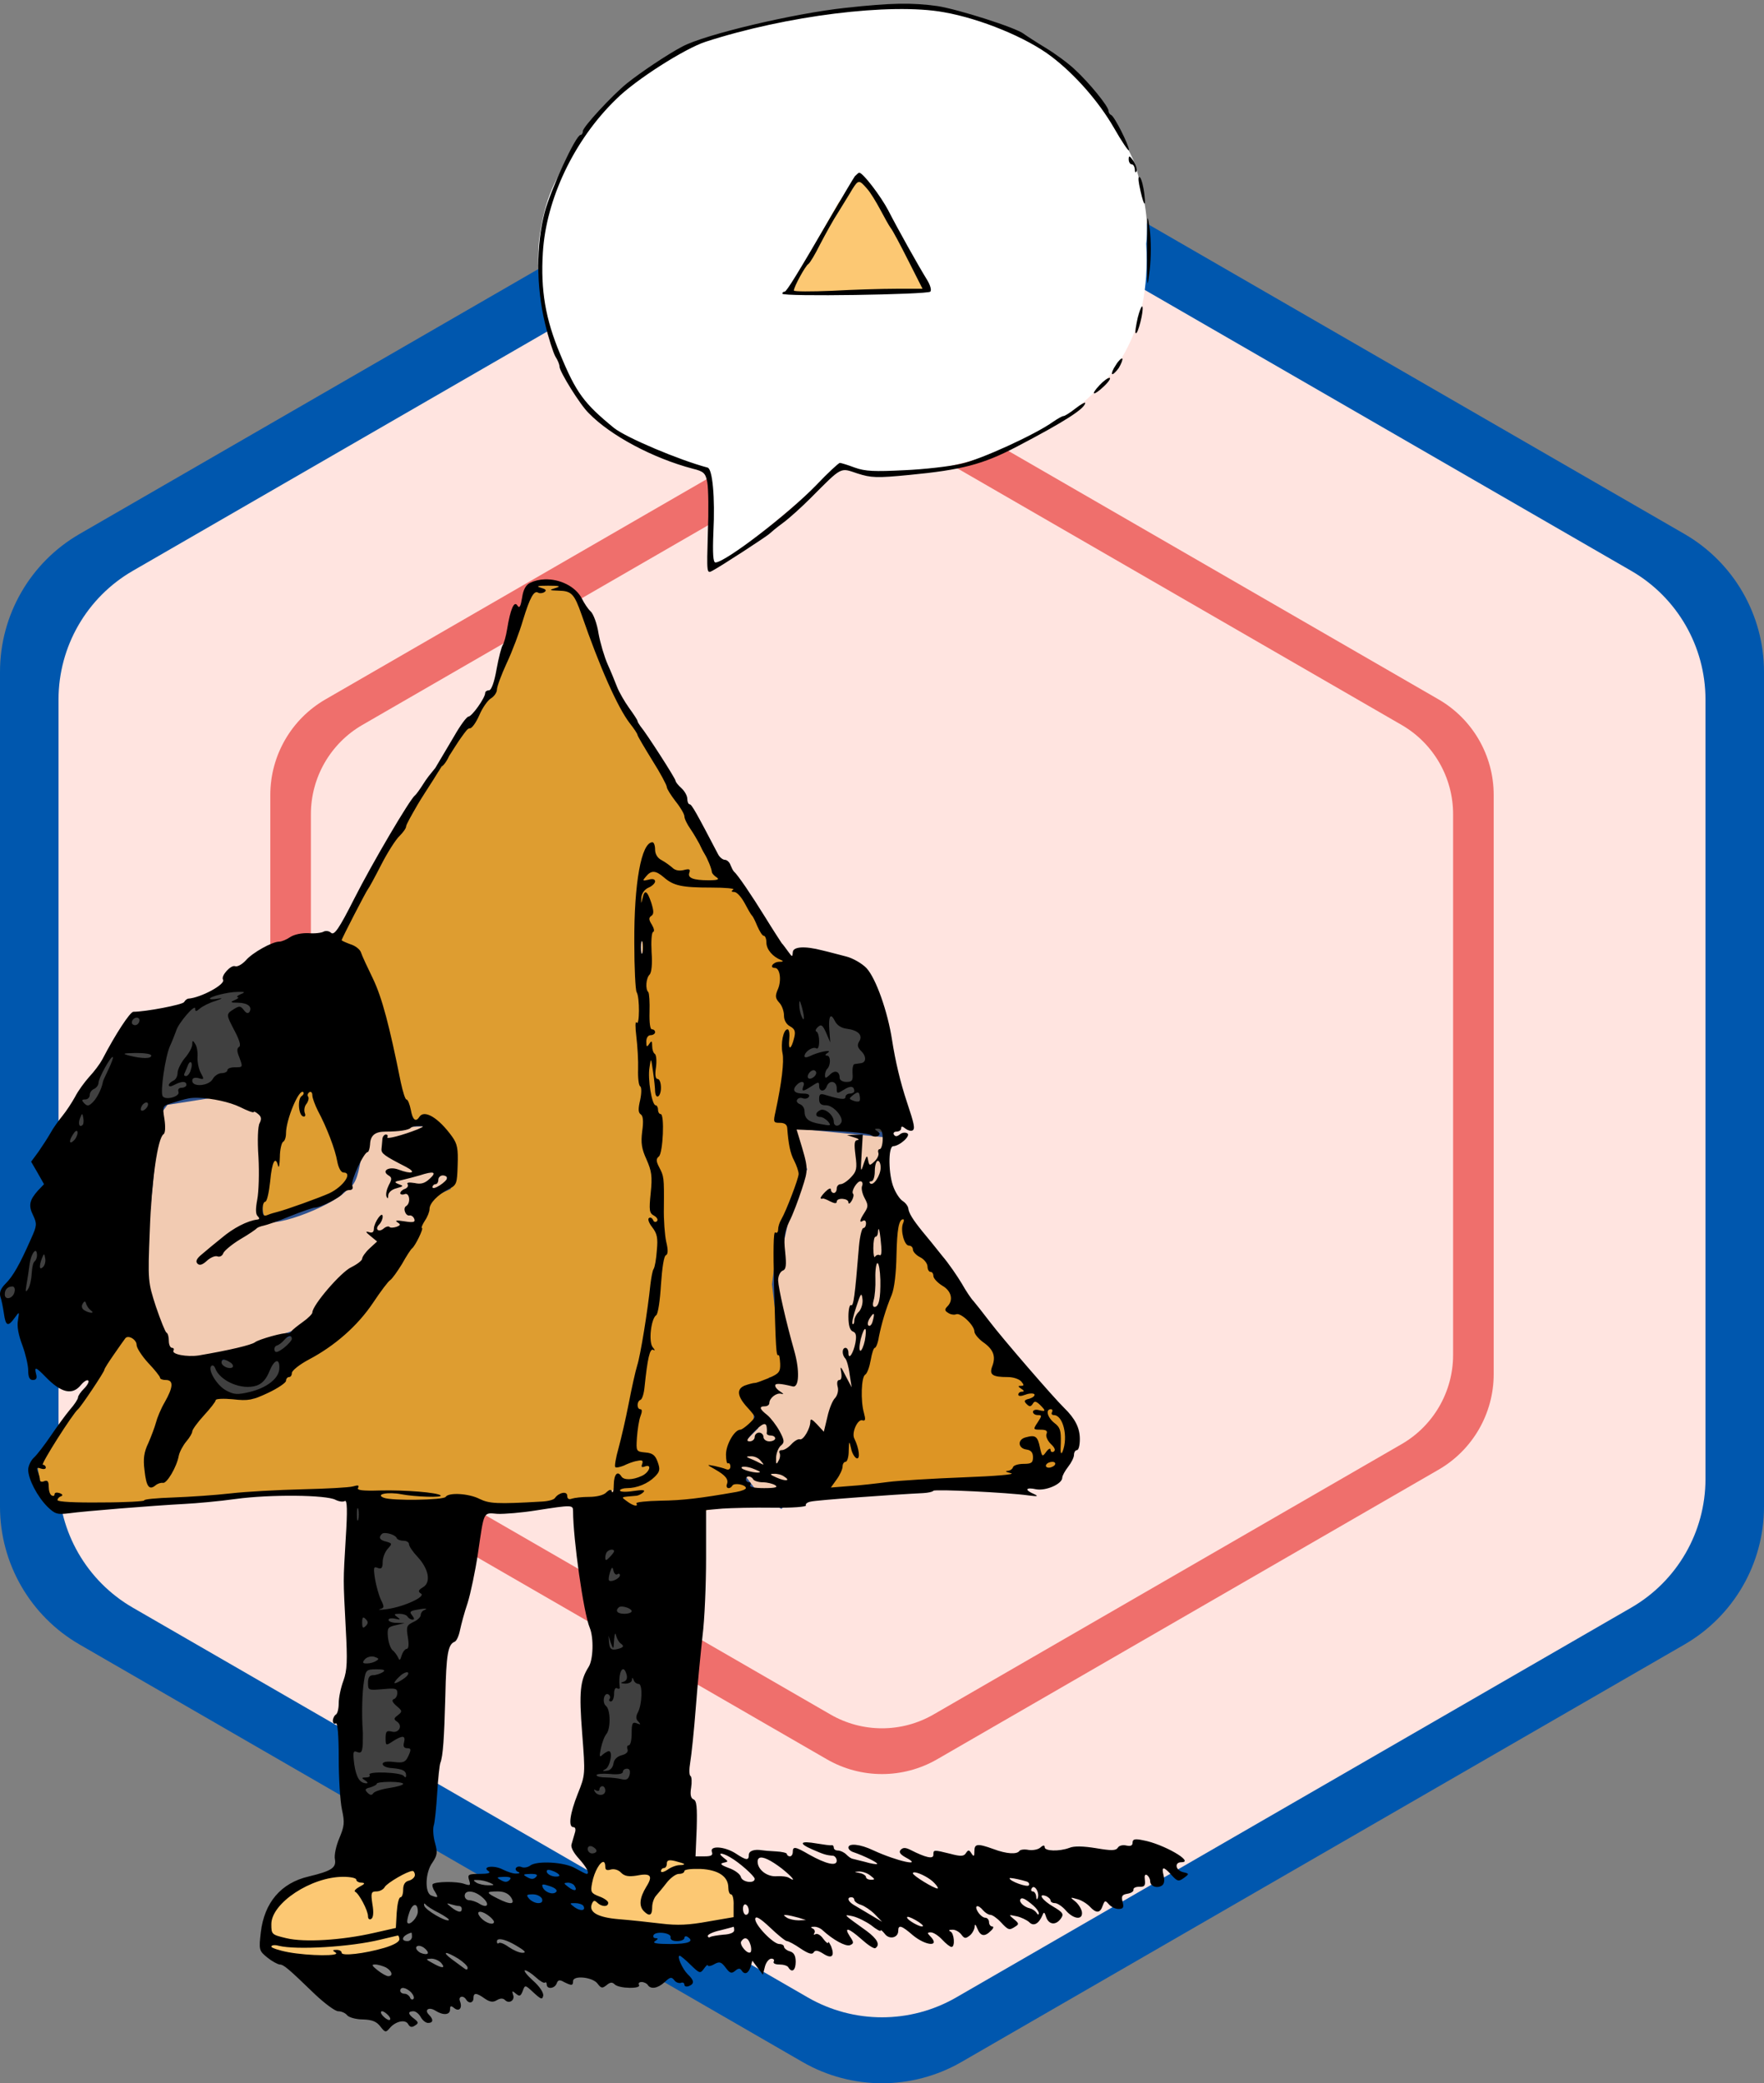 <svg width="1501" height="1772" xmlns="http://www.w3.org/2000/svg" xmlns:xlink="http://www.w3.org/1999/xlink" overflow="hidden"><rect width="100%" height="100%" fill="#808080" stroke="none"/><defs><clipPath id="clip0"><rect x="304" y="452" width="1501" height="1772"/></clipPath><clipPath id="clip1"><rect x="303" y="452" width="1015" height="1732"/></clipPath><clipPath id="clip2"><rect x="303" y="452" width="1015" height="1732"/></clipPath><clipPath id="clip3"><rect x="303" y="452" width="1015" height="1732"/></clipPath><clipPath id="clip4"><rect x="303" y="452" width="1015" height="1732"/></clipPath></defs><g clip-path="url(#clip0)" transform="translate(-304 -452)"><path d="M1054.5 542C1077.6 542 1100.69 547.975 1121.39 559.924L1729.11 910.782C1770.5 934.68 1796 978.844 1796 1026.64L1796 1728.36C1796 1776.15 1770.5 1820.32 1729.11 1844.22L1121.39 2195.07C1080 2218.98 1029 2218.98 987.606 2195.07L379.891 1844.22C338.5 1820.32 313 1776.15 313 1728.36L313 1026.64C313 978.844 338.5 934.68 379.891 910.782L987.606 559.924C1008.3 547.975 1031.4 542 1054.5 542Z" fill="#FFE4E0" fill-rule="evenodd"/><path d="M1054.5 589.102C1032.67 589.102 1010.84 594.747 991.287 606.037L417.009 937.535C377.895 960.115 353.798 1001.84 353.798 1047L353.798 1710C353.798 1755.15 377.895 1796.88 417.009 1819.46L991.287 2150.96C1030.4 2173.55 1078.59 2173.55 1117.71 2150.96L1691.99 1819.46C1731.11 1796.88 1755.2 1755.15 1755.2 1710L1755.2 1047C1755.2 1001.84 1731.11 960.115 1691.99 937.535L1117.71 606.037C1098.15 594.747 1076.32 589.102 1054.5 589.102ZM1054.5 533C1077.88 533 1101.25 539.046 1122.2 551.138L1737.3 906.196C1779.19 930.38 1805 975.072 1805 1023.44L1805 1733.56C1805 1781.92 1779.19 1826.62 1737.3 1850.8L1122.2 2205.86C1080.31 2230.05 1028.69 2230.05 986.794 2205.86L371.703 1850.8C329.809 1826.62 304 1781.92 304 1733.56L304 1023.44C304 975.072 329.809 930.38 371.703 906.196L986.794 551.138C1007.74 539.046 1031.12 533 1054.5 533Z" fill="#0057AE" fill-rule="evenodd"/><path d="M1054.5 826.917C1039.36 826.917 1024.22 830.832 1010.66 838.664L612.376 1068.61C585.249 1084.28 568.537 1113.22 568.537 1144.55L568.537 1604.45C568.537 1635.77 585.249 1664.72 612.376 1680.38L1010.66 1910.33C1037.79 1926 1071.21 1926 1098.34 1910.33L1496.62 1680.38C1523.75 1664.72 1540.46 1635.77 1540.46 1604.45L1540.46 1144.55C1540.46 1113.22 1523.75 1084.28 1496.62 1068.61L1098.34 838.664C1084.77 830.832 1069.64 826.917 1054.5 826.917ZM1054.5 788C1070.71 788 1086.93 792.194 1101.45 800.582L1528.05 1046.88C1557.1 1063.65 1575 1094.65 1575 1128.2L1575 1620.79C1575 1654.34 1557.1 1685.35 1528.05 1702.12L1101.45 1948.41C1072.4 1965.2 1036.6 1965.2 1007.54 1948.41L580.955 1702.12C551.899 1685.35 534 1654.34 534 1620.79L534 1128.2C534 1094.65 551.899 1063.65 580.955 1046.88L1007.54 800.582C1022.07 792.194 1038.28 788 1054.5 788Z" fill="#EF6F6C" fill-rule="evenodd"/><g clip-path="url(#clip1)"><g clip-path="url(#clip2)"><g clip-path="url(#clip3)"><g clip-path="url(#clip4)"><path d="M2159.28 294.735C2128.66 301.116 2123.01 300.784 2102.57 311.087 2082.13 321.391 2053.31 341.531 2036.67 356.551 2020.03 371.574 2012.9 382.077 2002.72 401.219 1992.53 420.365 1981.55 432.061 1975.56 471.413 1969.57 510.762 1984.81 571.385 2000.32 596.642 2015.83 621.903 2018.36 625.16 2037.47 637.324 2056.57 649.488 2080.73 660.389 2114.95 669.629 2132.66 696.216 2112.89 741.083 2122.54 751.785 2141.78 748.13 2221.99 674.878 2230.38 669.227 2246.75 670.756 2263.93 679.067 2295.08 672.418 2352.2 666.571 2380.82 650.351 2417.3 629.345 2462.83 599.103 2495.98 556.494 2491.59 478.991 2494.12 456.39 2489.19 436.648 2482 410.793 2471.22 386.531 2453.51 356.021 2430.08 334.617 2406.65 313.214 2382.15 296.53 2337.02 283.967 2285.5 272.202 2203.89 278.782 2159.28 294.735Z" fill="#FFFFFF" fill-rule="evenodd" transform="matrix(1 0 0 1 -1212.26 180.347)"/><path d="M2246.28 423.274 2229.58 444.34 2206.53 484.914 2185.86 519.243 2216.47 521.195 2305.89 518.463 2294.37 500.518 2262.57 440.05 2246.28 423.274Z" fill="#FCC873" fill-rule="evenodd" transform="matrix(1 0 0 1 -1212.26 180.347)"/><path d="M486.007 165.038C487.498 165.038 485.511 161.8 481.284 157.814 472.339 149.345 469.357 150.092 477.557 158.81 480.788 162.298 484.516 165.038 486.007 165.038ZM496.93 181.459C497.426 180.712 496.184 177.224 493.948 173.488 491.462 170.001 488.976 167.759 488.23 168.257 487.735 169.004 488.976 172.492 491.462 175.979 493.698 179.715 496.184 181.957 496.93 181.459ZM513.472 225.64C513.731 225.908 513.933 225.878 514.06 225.504 515.301 222.017 510.083 201.342 508.342 203.086 507.597 203.584 508.592 209.562 510.083 216.288 511.387 221.332 512.692 224.834 513.472 225.64ZM518.574 300.773C518.902 300.559 519.426 297.301 520.263 291.697 521.505 281.484 521.505 267.784 520.263 256.824 518.027 239.388 518.027 240.384 518.027 273.264 518.027 289.081 518.027 297.426 518.308 299.947 518.378 300.578 518.463 300.844 518.574 300.773ZM512.07 335.479C513.311 333.985 515.052 327.507 515.797 320.535 517.288 307.581 514.552 312.812 511.324 329.253 510.329 334.481 510.579 336.973 512.07 335.479ZM503.162 353.263C503.749 353.077 504.745 351.895 506.359 349.653 508.349 346.664 509.59 342.678 509.094 340.934 508.349 339.191 507.603 339.69 507.603 342.428 507.354 344.671 506.359 346.664 504.871 346.664 503.626 346.664 502.385 348.658 502.385 350.897 502.385 352.641 502.571 353.453 503.162 353.263ZM306.925 483.252C318.852 483.467 328.669 482.785 339.601 481.291 357.246 478.549 406.697 462.856 413.156 457.625 415.146 456.131 423.596 450.651 431.796 445.669 439.996 440.688 451.178 432.469 456.646 427.238 469.069 415.778 485.223 395.853 485.223 392.116 485.223 390.622 486.215 389.124 487.46 388.628 490.192 387.63 502.615 362.97 502.615 358.737 502.615 356.993 496.652 365.712 489.696 377.917 477.02 399.836 456.892 423.002 436.515 438.445 415.642 454.388 376.379 470.579 345.069 476.06 299.595 484.279 210.633 473.068 142.296 450.9 124.653 445.17 82.656 418.52 66.256 402.078 30.472 367.455 6.617 317.139 3.883 271.555 1.895 239.672 6.12 215.012 18.544 185.37 32.212 152.241 38.921 143.274 64.516 122.35 74.953 114.13 119.683 95.199 144.035 88.723 148.26 87.727 150.497 63.316 149.005 33.923 148.26 15.491 148.757 8.018 150.745 8.018 158.945 8.018 212.372 48.869 236.476 73.778 246.416 84.239 255.611 92.709 256.604 92.709 257.598 92.709 263.314 90.965 269.278 88.723 278.224 85.485 286.176 85.236 311.274 86.481 328.419 87.228 350.287 89.719 359.732 91.961 376.132 95.448 423.097 116.87 438.256 127.83 441.983 130.321 445.71 132.563 446.952 132.563 447.947 132.563 452.42 135.303 457.142 139.039 461.615 142.527 465.342 144.52 465.342 143.772 465.342 139.039 447.947 127.83 406.946 106.408 378.369 91.463 360.228 86.73 315.996 82.496 287.915 79.756 283.194 80.005 271.514 83.742 256.604 88.723 258.841 89.968 231.755 62.818 224.3 55.345 213.615 45.63 208.148 41.645 202.681 37.66 197.711 33.425 196.965 32.678 195.226 30.685 154.969 4.531 148.26 1.043 143.29-1.697 143.29-1.448 144.284 32.927 145.029 51.858 144.781 71.287 143.787 76.269 142.296 83.99 140.805 85.485 131.611 87.727 97.567 96.694 61.535 115.874 42.897 135.054 35.442 142.277 18.047 170.425 18.047 174.659 18.047 176.403 16.556 180.139 14.569 183.128 12.829 186.117 8.605 199.07 5.622 211.774-1.832 242.661-1.832 278.031 5.374 305.681 10.593 325.359 31.963 371.688 35.939 371.688 36.933 371.688 37.927 373.185 37.927 374.929 37.927 378.416 63.274 405.815 75.699 415.778 86.881 424.746 110.24 440.438 122.665 446.914 141.799 457.126 217.342 475.062 261.574 479.793 280.957 481.913 294.997 483.034 306.925 483.252Z" fill-rule="evenodd" transform="matrix(1 0 0 -1 762.037 938.449)"/><path d="M60.913 99.693C59.688 97.966 50.872 83.155 41.321 66.864 11.933 16.262 2.871 1.699 1.157 1.452-0.067 1.452-0.802 0.712-0.802-0.276-0.802-2.991 122.383-1.016 125.077 1.452 126.301 2.686 125.077 7.129 122.138 11.819 114.791 23.668 97.403 54.769 89.322 70.567 82.954 82.662 67.77 102.655 64.587 102.655 64.097 102.655 62.382 101.174 60.913 99.693ZM71.199 89.079C74.138 85.871 79.036 77.725 82.464 71.307 85.893 64.889 89.811 57.731 91.281 55.756 92.995 53.782 99.607 41.193 106.22 28.111L118.465 3.921 96.178 3.921C83.934 3.921 59.199 3.18 41.566 2.193 23.688 1.452 8.994 1.452 8.994 2.44 8.994 5.648 18.79 23.421 21.239 24.902 22.708 25.889 27.117 33.294 31.28 41.687 35.688 50.079 42.545 62.668 46.954 69.333 51.117 76.244 56.505 84.636 58.709 88.586 63.852 96.731 64.587 96.731 71.199 89.079Z" fill-rule="evenodd" transform="matrix(1 0 0 -1 970.523 701.542)"/><path d="M2027.92 1545.97 2081.68 1563.59 2151.48 1549.17 2392.98 1529.15 2416.25 1525.14 2427.48 1503.52 2429.09 1479.49 2373.73 1425.02 2324.78 1357.75 2272.63 1283.26 2269.42 1255.22 2273.43 1213.58 2251.77 1125.47 2188.39 1084.62 2145.87 1021.35C2127.41 1026.42 2072.05 1008.27 2067.24 1001.33 2057.88 1004.26 2058.95 1038.44 2062.42 1045.38 2062.69 1071.01 2062.96 1096.64 2063.23 1122.27L2059.21 1151.1 2064.83 1194.35 2067.24 1249.62 2076.06 1270.44 2077.67 1322.5 2071.25 1368.96 2048.78 1472.28 2056 1509.12 2075.26 1518.73 2027.92 1545.97Z" fill="#DD9524" fill-rule="evenodd" transform="matrix(1 0 0 1 -1212.26 180.347)"/><path d="M1976 767.579 2002.1 771.303 2010.09 783.009 2020.74 811.747 2041.51 858.573 2090.51 944.779 2141.64 1023.54 2104.89 1023.01 2069.21 1002.25 2062.82 1024.07 2060.68 1061.32 2059.08 1071.43 2064.94 1094.31 2062.28 1147.52 2067.08 1214.04 2068.11 1256.05 2071.33 1256.08 2077.73 1295.46C2077.9 1314.62 2078.08 1333.77 2078.26 1352.93L2048.43 1510.44 2069.21 1510.97 2073.47 1518.96 2067.08 1531.19 2042.58 1534.39 2028.2 1548.22 1959.49 1555.67 1865.22 1557.27 1781.07 1539.71 1672.95 1546.63 1606.91 1552.48 1566.43 1550.88 1550.99 1536.52 1547.79 1516.83 1563.77 1496.07 1595.19 1448.18 1623.42 1389.11 1695.32 1455.1 1731.54 1461.49 1750.71 1451.37 1765.62 1430.62 1861.49 1333.24 1882.26 1291.73 1904.1 1273.64 1895.05 1254.48 1896.46 1254.49 1881.73 1227.88 1872.14 1227.88 1846.05 1219.36C1834.06 1223.89 1827.32 1265.22 1809.3 1280.02 1788.62 1293.77 1760.74 1310.8 1737.93 1308.23L1760.3 1168.28 1823.1 1123.06 1816.75 1123.58 1784.8 1095.38 1857.23 978.306 1883.33 932.008 1916.35 887.842 1936.59 859.637 1942.98 843.142 1960.56 786.736 1976 767.579Z" fill="#DE9D30" fill-rule="evenodd" transform="matrix(1 0 0 1 -1212.26 180.347)"/><path d="M2049.04 1566.84 2100.36 1656.55 2055.46 1831.68 2023.38 1860.51 2008.95 1836.48C2010.2 1812.81 2015.19 1789.14 2016.44 1765.47L2014.83 1739.84 2028.73 1670.43 2019.11 1572.18 2049.04 1566.84ZM1818.12 1545.49 1864.09 1570.05 1898.3 1593.54 1881.19 1702.46 1884.4 1800.71 1810.63 1832.74 1814.91 1764.4 1814.91 1701.4 1813.84 1604.22 1818.12 1545.49ZM1775.35 1399.72 1765.73 1437.1 1734.72 1460.59 1702.65 1460.59 1676.46 1433.36 1736.86 1415.21 1775.35 1399.72ZM1648.18 1205.64 1648.23 1207.32C1648.34 1208.24 1648.51 1208.81 1648.68 1209.18L1649.07 1209.78 1648.18 1205.64ZM2189.9 1102.45 2206.6 1104.11 2242.28 1117.27 2271.15 1160.52 2271.15 1235.23 2189.56 1227.11 2189.36 1226.19 2186.95 1203.77 2196.58 1174.94 2202.99 1150.11 2188.56 1124.48 2189.9 1102.45ZM1727.91 1099.25 1766 1175.33 1683.81 1199.76 1649.33 1210.97C1649.3 1210.84 1649.27 1210.7 1649.24 1210.56L1647.75 1213.89C1646.54 1216.34 1644.54 1220.43 1641.31 1227.39 1628.42 1255.22 1615.59 1365.48 1598.01 1390.38 1580.44 1415.27 1548.97 1379.57 1535.87 1376.76 1522.77 1373.96 1518.77 1379.63 1519.43 1373.56 1520.1 1367.48 1532.06 1353.8 1539.88 1340.32 1547.7 1326.84 1561.06 1310.55 1566.34 1292.67 1571.62 1274.78 1565.47 1252.42 1571.55 1233 1577.63 1213.58 1593.53 1192.29 1602.82 1176.14 1612.11 1159.98 1620.4 1141.7 1627.28 1136.09 1630.72 1133.29 1634.06 1132.09 1636.98 1132.99 1639.89 1133.89 1642.38 1136.89 1644.12 1142.5L1646.17 1154.15 1681.4 1124.88 1727.91 1099.25Z" fill="#404040" fill-rule="evenodd" transform="matrix(1 0 0 1 -1212.26 180.347)"/><path d="M2189.04 1228.98 2270.33 1237.04 2270.33 1239.2C2270.6 1255.64 2270.86 1272.07 2271.13 1288.51L2272.73 1359.28 2258.35 1407.8 2242.37 1455.51 2208.01 1527.08 2180.85 1552.53 2156.88 1539.01 2144.9 1523.11 2147.3 1497.66 2159.28 1485.73 2160.08 1464.26 2172.06 1445.17 2188.04 1441.99 2180.85 1410.98 2175.26 1364.06 2178.45 1340.2 2186.45 1303.62 2200.82 1266.24 2191.24 1239.2ZM1718.28 1199.97 1742.25 1218.53C1746.15 1223.47 1743.67 1231.6 1747.57 1236.55 1748.37 1250.95 1730.97 1301.59 1740.65 1308.12 1750.32 1314.66 1803.14 1293.28 1810.95 1281.09 1824.09 1277.02 1819.56 1232.05 1831.72 1229.66L1877 1227.54 1899.9 1259.88 1897.77 1281.62 1879.13 1290.1 1869.01 1321.91 1777.4 1401.43 1715.08 1423.7 1665.02 1439.07 1634.66 1374.4 1650.1 1219.58 1657.56 1209.51ZM2189.64 1100.83 2206.02 1106.85 2189.37 1105.2Z" stroke="#2F528F" stroke-width="4.212" stroke-miterlimit="8" fill="#F2CBB2" fill-rule="evenodd" transform="matrix(1 0 0 1 -1212.26 180.347)"/><path d="M1878.28 1852.83 1868.13 1878.26 1859.05 1897.19 1856.91 1923.16 1864.39 1928.57 1805.1 1942.64 1742.61 1933.98 1740.48 1904.77 1760.24 1879.88 1788.01 1869.06 1814.18 1855.53ZM2032.63 1844.72 2075.9 1848.5 2107.41 1851.75 2137.85 1866.9 2144.8 1886.37 2141.06 1908.01 2092.45 1912.88 2017.15 1913.42 2015.54 1880.96 2020.88 1856.62Z" fill="#FCC873" fill-rule="evenodd" transform="matrix(1 0 0 1 -1212.26 180.347)"/><path d="M325.112 17.091C323.615 17.091 323.864 15.351 325.611 13.363 327.355 11.374 329.847 9.634 331.095 9.634 332.589 9.634 332.339 11.374 330.596 13.363 328.852 15.351 326.357 17.091 325.112 17.091ZM343.496 36.854C341.749 37.102 340.565 36.356 340.565 34.492 340.565 33.249 342.062 32.006 344.055 32.006 346.048 32.006 348.045 30.515 348.79 29.023 349.289 27.283 350.787 26.537 351.782 27.532 352.78 28.526 351.782 31.012 349.788 33.249 347.546 35.362 345.24 36.605 343.496 36.854ZM319.129 56.864C315.889 56.864 316.388 55.87 321.372 51.892 324.863 49.158 328.852 46.921 330.346 46.921 334.832 46.921 333.587 51.395 328.353 54.378 325.611 55.621 321.622 56.864 319.129 56.864ZM366.988 61.836C362.003 61.587 362.003 61.338 367.986 58.107 376.211 53.384 379.449 53.384 375.463 58.107 373.719 60.096 369.979 61.836 366.988 61.836ZM379.699 66.621C378.577 66.497 379.948 64.695 384.437 61.338 388.423 58.355 393.161 54.876 394.905 53.633 396.898 52.141 397.896 52.141 397.896 54.13 397.896 55.621 394.156 59.101 389.92 61.836 384.437 65.192 380.82 66.745 379.699 66.621ZM356.738 72.742C355.645 72.835 354.773 72.525 354.274 71.779 353.528 70.536 355.022 68.299 357.764 66.807 360.506 65.564 363.248 65.316 363.996 66.31 364.496 67.305 362.998 69.542 360.506 71.282 359.135 72.152 357.827 72.649 356.738 72.742ZM424.272 78.242C423.337 78.009 422.822 77.434 422.822 76.502 422.822 74.762 423.571 74.265 424.316 75.01 425.314 76.005 429.054 74.513 432.791 71.779 436.781 69.044 441.765 66.807 444.507 66.807 447.748 66.807 447.249 68.05 441.516 71.53 433.666 76.564 427.074 78.941 424.272 78.242ZM634.942 78.988C633.571 79.423 632.077 78.615 630.706 76.502 628.96 73.519 636.19 65.067 638.682 67.305 639.431 68.299 639.431 71.282 638.433 74.016 637.561 76.875 636.313 78.553 634.942 78.988ZM338.322 81.474 323.615 77.994C298.441 71.779 252.078 69.044 237.122 72.773 233.633 73.768 230.891 73.27 230.891 72.027 230.891 71.033 237.372 68.796 245.348 67.305 263.046 64.073 290.714 63.824 285.479 67.056 282.737 68.796 282.737 69.293 286.476 69.293 288.719 69.293 290.714 68.299 290.714 66.807 290.714 63.824 310.156 66.062 327.105 71.033 334.582 73.27 339.819 76.005 339.819 78.242 339.819 80.231 339.071 81.722 338.322 81.474ZM564.527 83.68C561.1 84.146 557.3 83.711 556.175 81.971 555.43 80.479 556.175 79.237 557.922 79.237 560.165 79.237 560.165 78.49 557.423 76.751 554.681 75.01 558.671 74.265 570.633 74.265 585.839 74.265 591.323 76.502 584.841 80.479 583.597 81.225 582.349 80.728 582.349 79.485 582.349 77.994 579.607 76.751 576.117 76.751 572.38 76.751 570.134 77.994 570.633 79.982 571.009 81.847 567.954 83.214 564.527 83.68ZM350.038 83.959C342.312 81.722 340.315 76.751 346.797 76.751 348.79 76.751 350.537 78.49 350.537 80.479 350.537 82.468 350.287 84.208 350.038 83.959ZM624.225 88.931C623.725 88.683 618.741 87.439 613.008 85.948 607.025 84.705 602.29 82.468 602.29 81.225 602.29 79.982 603.288 79.485 604.283 80.231 605.531 80.976 610.516 81.722 615.5 82.219 620.984 82.468 624.724 83.959 624.724 85.948 624.724 87.688 624.474 88.931 624.225 88.931ZM773.906 97.072C772.598 97.507 771.789 97.507 771.789 96.885 771.789 94.648 783.751 87.937 785.249 89.428 785.994 89.925 783.006 92.411 779.016 94.648 777.023 95.767 775.216 96.637 773.906 97.072ZM669.591 98.874C666.35 99.123 666.35 98.874 669.591 96.637 671.584 95.394 676.072 94.4 679.56 94.4L685.792 94.648 679.56 96.637C676.072 97.631 671.584 98.626 669.591 98.874ZM407.928 101.671C406.434 101.36 406.494 99.62 409.113 96.637 413.349 91.914 420.33 89.925 420.33 93.157 420.33 94.151 418.337 96.388 416.091 98.128 412.477 100.863 409.426 101.981 407.928 101.671ZM352.935 107.45C351.472 107.326 349.665 105.213 348.294 101.111 346.797 96.885 346.048 92.908 346.797 92.162 349.04 89.925 355.522 97.134 355.522 101.857 355.522 105.71 354.4 107.574 352.935 107.45ZM634.693 107.823C633.448 108.568 632.2 107.077 632.2 104.343 632.2 101.36 633.448 99.123 634.693 99.123 636.19 99.123 637.188 100.614 637.188 102.603 637.188 104.591 636.19 107.077 634.693 107.823ZM380.728 108.6C380.76 108.258 381.818 107.326 383.938 105.586 389.671 101.111 392.912 100.614 392.912 104.094 392.912 105.586 391.914 106.58 390.666 106.58 389.421 106.58 386.18 107.325 383.688 108.072 381.695 108.693 380.697 108.942 380.728 108.6ZM360.974 108.631C360.756 108.445 360.756 107.823 361.005 106.829 362.003 103.1 379.948 92.66 381.945 94.648 382.44 95.394 378.704 97.879 373.719 100.614 368.482 103.1 363.248 106.58 362.253 107.823 361.627 108.569 361.191 108.817 360.974 108.631ZM489.374 109.066C484.389 109.066 484.389 109.066 488.875 105.586 494.112 101.857 498.847 102.603 496.355 106.829 495.357 108.072 492.365 109.066 489.374 109.066ZM871.71 112.546C869.935 113.416 868.874 113.292 868.251 112.297 866.757 110.06 871.492 105.586 876.477 104.591 878.473 104.094 880.965 102.354 881.96 100.863 882.959 99.123 883.954 98.874 883.954 100.365 883.954 101.857 881.96 104.591 879.468 106.829 875.978 109.812 873.485 111.676 871.71 112.546ZM724.427 114.037C720.44 114.037 721.439 110.557 726.423 107.574L740.631 99.123 750.6 93.157 744.368 99.62C740.881 103.1 735.643 106.58 732.655 107.574 729.414 108.568 726.922 110.557 726.922 111.8 726.922 113.043 725.924 114.037 724.427 114.037ZM453.481 116.523C447.997 116.523 447.498 116.026 450.24 112.795 451.987 110.806 455.474 109.066 457.966 109.066 460.958 109.066 461.956 110.309 461.207 112.795 460.212 114.783 456.971 116.523 453.481 116.523ZM400.357 118.854C397.46 119.071 395.404 117.89 395.404 115.28 395.404 113.292 397.148 111.552 399.141 111.552 401.137 111.552 405.124 110.309 407.865 108.568 415.096 104.094 417.089 108.32 410.358 114.037 406.993 117.02 403.257 118.636 400.357 118.854ZM423.571 119.009C413.349 119.009 413.349 118.014 423.321 113.043 434.538 107.325 438.774 107.823 434.787 114.037 432.545 117.269 428.805 119.009 423.571 119.009ZM879.98 122.625C879.25 122.893 878.533 122.675 877.974 121.743 876.976 120.252 877.475 119.009 878.719 119.009 880.217 119.009 881.461 117.02 881.711 114.783 881.711 112.297 882.459 111.552 882.959 113.292 884.453 116.647 882.162 121.821 879.98 122.625ZM462.205 124.882C461.27 124.789 461.207 124.105 461.706 122.738 463.45 118.263 470.431 115.777 473.173 118.512 474.667 120.003 472.424 121.992 467.939 123.483 464.947 124.478 463.14 124.975 462.205 124.882ZM483.145 126.466C479.405 126.218 479.405 125.969 483.641 122.738 488.875 118.761 491.617 119.506 488.875 123.732 488.129 125.224 485.388 126.466 483.145 126.466ZM406.621 128.703C402.382 128.952 402.382 128.455 405.373 126.466 407.369 125.224 411.855 124.229 415.345 124.229 421.078 124.229 421.078 124.478 416.59 126.466 413.848 127.709 409.363 128.703 406.621 128.703ZM860.377 130.362C859.527 130.428 859.028 130.381 859.028 130.195 859.028 127.709 874.234 122.241 875.479 124.229 876.227 125.472 875.232 126.963 873.485 127.461 868.627 128.952 862.922 130.164 860.377 130.362ZM429.054 131.438C422.573 131.189 422.073 130.941 426.063 128.703 429.553 126.715 431.547 126.715 433.54 128.703 435.533 130.692 434.288 131.438 429.054 131.438ZM451.488 133.923C445.006 133.675 444.507 133.427 448.496 131.189 451.987 129.201 453.98 129.201 455.973 131.189 457.966 133.178 456.722 133.923 451.488 133.923ZM778.915 135.167C777.598 135.369 776.774 135.167 776.774 134.421 776.774 132.432 794.719 121.495 797.71 121.495 798.708 121.495 797.46 123.732 794.968 126.218 791.231 130.319 782.864 134.561 778.915 135.167ZM730.659 135.912C726.423 135.664 726.423 135.664 731.408 134.67 734.399 134.172 736.891 132.432 736.891 131.189 736.891 129.946 738.884 128.952 741.127 128.952 744.867 128.952 744.617 129.449 740.382 132.681 737.889 134.67 733.401 136.161 730.659 135.912ZM351.036 136.409C346.797 136.409 329.348 126.218 327.355 122.738 326.357 120.749 323.119 119.009 320.377 119.009 315.889 119.009 315.391 118.014 316.887 108.072 318.131 101.111 317.635 96.637 315.889 95.642 314.394 94.648 313.147 95.642 313.147 97.879 313.147 102.851 305.42 117.269 302.18 118.761 300.933 119.257 302.678 121.246 305.919 122.986 310.655 125.472 310.904 126.218 307.663 126.466 305.171 126.466 303.177 127.709 303.177 128.952 303.177 130.444 298.191 131.438 291.96 131.438 264.79 131.438 230.891 109.066 230.891 91.168 230.891 82.468 231.14 82.219 243.603 79.237 259.057 75.508 290.963 77.496 318.131 83.711L336.828 87.937 337.573 101.111C338.073 108.072 339.32 114.037 340.814 114.037 342.062 114.037 343.057 117.02 343.057 120.5 343.057 124.726 344.554 127.461 348.045 128.206 350.787 128.952 353.029 131.189 353.029 132.929 353.029 134.918 352.031 136.409 351.036 136.409ZM466.94 137.342C465.819 137.404 465.197 137.031 465.197 136.161 465.197 133.178 471.429 130.692 475.415 131.935 476.913 132.432 475.415 134.172 471.679 135.912 469.682 136.783 468.062 137.28 466.94 137.342ZM513.646 144.045C511.075 144.815 505.702 136.285 503.832 126.218 502.337 118.512 502.833 117.518 509.814 114.783 514.05 113.292 517.541 110.806 517.541 109.314 517.541 105.586 511.807 105.834 508.071 109.563 505.825 111.8 504.83 111.303 503.582 108.32 500.84 101.36 508.567 96.885 526.515 95.394 535.988 94.648 552.189 92.908 562.408 91.665 576.616 89.925 586.089 90.422 602.54 93.405L624.225 97.134 624.225 106.829C624.474 112.297 623.476 116.523 621.982 116.523 620.734 116.523 619.739 119.257 619.739 122.241 619.739 131.686 611.264 137.404 596.058 138.15 588.332 138.398 582.349 137.652 582.349 136.409 582.349 134.918 580.356 133.923 577.614 133.923 575.122 133.923 570.383 130.444 567.146 126.218 563.905 121.992 559.666 117.02 558.172 115.28 556.425 113.292 554.931 109.066 554.931 105.586 554.931 98.626 552.688 97.383 547.95 102.106 543.465 106.58 544.213 113.54 549.946 122.986 555.929 132.432 553.683 134.918 541.471 132.432 534.99 131.438 531.499 131.935 528.508 134.918 526.265 137.404 522.525 138.398 519.783 137.652 516.546 136.658 515.048 137.155 515.048 139.89 515.048 142.5 514.502 143.789 513.646 144.045ZM568.921 145.327C567.831 144.985 567.392 144.116 567.392 142.624 567.392 140.635 566.397 138.895 564.9 138.895 563.655 138.895 562.408 137.652 562.408 136.161 562.408 134.918 564.9 135.415 567.891 137.404 570.883 139.641 575.621 141.381 578.363 141.381 581.104 141.381 582.598 141.878 582.099 142.375 581.6 142.873 578.113 143.867 574.373 144.861 571.754 145.483 570.011 145.669 568.921 145.327ZM646.074 147.452C645.148 146.943 644.665 145.918 644.665 144.364 644.665 137.404 652.89 131.189 661.116 131.935 665.105 132.184 669.84 131.686 671.584 130.444 678.066 126.466 674.076 131.438 665.352 138.398 655.632 145.856 648.857 148.978 646.074 147.452ZM613.602 151.138C612.385 151.076 612.758 149.957 615.5 147.844 619.989 144.364 619.989 144.364 615.5 143.37 612.259 142.624 613.507 141.381 620.238 138.895 625.223 137.155 629.958 133.675 630.457 131.189 631.701 126.715 642.173 125.472 642.173 129.698 642.173 131.935 629.209 143.618 621.233 148.093 617.62 150.206 614.815 151.2 613.602 151.138ZM503.832 157.29C501.589 158.036 500.092 157.29 500.092 155.053 500.092 153.064 501.838 151.324 503.832 151.324 505.825 151.324 507.572 152.319 507.572 153.562 507.572 154.804 505.825 156.296 503.832 157.29ZM512.556 208.497C511.308 208.497 510.064 207.255 510.064 205.763 510.064 204.52 508.816 204.023 507.073 205.017 505.329 206.012 505.079 205.763 506.074 204.023 508.567 199.797 515.048 200.294 515.048 204.769 515.048 206.757 514.05 208.497 512.556 208.497ZM331.84 212.226C325.611 212.226 320.624 211.481 320.624 210.735 320.624 209.74 318.131 208.497 315.141 207.503 310.655 206.509 310.156 205.514 312.649 203.029 314.892 200.792 316.388 200.543 317.635 202.531 318.63 204.023 324.613 206.012 331.344 207.006 337.823 208 343.057 209.492 343.057 210.486 343.057 211.481 338.073 212.226 331.84 212.226ZM533.495 223.412C531.499 223.412 530.005 222.169 530.005 220.678 530.005 218.938 525.766 218.192 518.788 218.938 512.556 219.435 507.572 218.938 507.572 217.944 507.572 216.701 511.308 215.955 515.797 215.955 520.033 215.955 526.265 215.209 529.007 214.463 532.996 213.469 534.74 214.463 535.738 218.192 536.484 221.672 535.738 223.412 533.495 223.412ZM345.707 305.381C344.118 305.07 341.686 303.703 339.57 301.466 337.327 299.477 335.58 296.992 335.58 296.494 335.58 294.755 345.053 300.223 346.797 302.958 348.045 304.946 347.296 305.692 345.707 305.381ZM530.943 307.805C528.524 309.389 526.142 302.585 527.263 293.263 527.762 291.523 526.764 290.777 525.267 291.771 523.523 292.766 522.525 290.777 522.525 287.048 522.525 283.568 521.281 280.585 519.783 280.585 518.539 280.585 517.79 281.58 518.788 282.823 519.537 284.066 519.038 285.806 517.79 286.551 514.05 288.788 512.057 279.84 515.547 276.857 519.537 273.874 519.783 257.716 516.047 252.993 514.3 251.004 512.307 245.536 511.308 240.813 509.814 233.604 510.064 232.609 512.806 235.344 514.549 236.836 517.042 238.327 518.04 238.327 521.78 238.327 519.038 224.655 515.048 222.915 512.307 221.424 512.556 221.175 516.296 221.672 519.287 221.921 521.53 224.406 522.029 227.886 522.525 231.367 525.267 233.852 529.007 234.847 532.996 235.841 534.74 237.83 533.991 239.818 533.246 241.807 533.742 243.298 534.99 243.298 536.484 243.298 537.482 247.773 537.482 253.49 537.482 262.19 538.231 263.433 541.97 261.942 545.208 260.699 545.458 260.947 543.215 263.433 540.972 265.422 540.972 267.908 542.716 271.139 546.456 278.099 546.955 295.5 543.465 295.5 541.721 295.5 539.725 296.992 539.225 298.732 538.231 301.217 537.731 301.217 537.731 298.732 537.482 296.992 534.99 295.749 531.998 295.749 528.009 295.997 527.513 296.494 530.255 297.24 532.996 297.986 533.991 299.974 533.246 303.206 532.561 305.816 531.749 307.277 530.943 307.805ZM320.377 307.929C311.652 307.929 311.153 307.432 309.657 297.489 308.162 288.291 307.663 269.648 308.661 255.727 308.91 253.739 308.661 248.519 308.661 244.044 308.162 237.581 307.414 236.338 303.924 237.581 300.435 239.073 300.186 237.581 301.432 227.141 303.177 215.706 306.168 210.983 311.901 210.983 313.396 210.983 312.649 212.226 310.655 213.469 307.414 215.458 307.663 215.955 311.402 215.955 313.895 215.955 315.391 216.949 314.394 218.192 312.399 221.424 341.313 220.429 343.556 217.198 344.804 215.706 345.552 215.706 345.552 217.695 345.552 221.672 342.561 223.164 333.338 223.909 329.098 224.158 325.611 225.649 325.611 227.39 325.611 229.129 328.852 229.875 335.081 229.129 343.307 228.135 345.053 228.881 347.546 234.35 350.038 239.818 349.788 240.813 346.547 240.813 343.806 240.813 342.811 242.304 343.806 245.784 345.303 251.75 342.561 251.999 334.336 246.779 328.353 242.801 328.103 242.801 328.103 249.513 328.103 255.23 329.098 255.976 333.338 254.982 339.32 253.242 343.057 259.953 337.823 263.433 334.832 265.422 335.081 266.416 338.572 268.902 342.561 272.134 342.312 272.631 337.327 276.857 333.837 279.84 333.088 281.828 335.081 282.574 336.828 283.071 338.073 285.557 338.073 287.794 338.073 291.771 336.329 292.02 325.611 291.026 313.396 290.031 313.147 290.031 313.147 296.494 313.147 300.969 314.394 302.958 317.635 302.958 319.878 302.958 323.615 304.201 325.611 305.443 328.353 307.183 327.105 307.929 320.377 307.929ZM318.381 318.618C315.64 319.363 312.15 318.368 310.405 316.381 308.162 313.646 308.411 312.901 312.15 312.901 314.892 312.901 318.381 313.895 320.128 315.138 322.869 316.631 322.37 317.376 318.381 318.618ZM523.305 338.006C523.024 337.387 522.775 335.647 522.525 332.788 522.029 324.585 522.029 324.335 519.783 330.302L517.79 336.515 518.289 330.302C518.788 325.58 520.033 324.335 523.773 324.831 530.255 326.076 531.749 327.566 528.258 329.803 526.764 330.798 525.021 333.783 524.272 336.515 523.896 338.133 523.586 338.628 523.305 338.006ZM308.816 351.804C308.349 351.368 308.162 350.063 308.162 347.7 308.162 342.978 308.91 342.482 311.153 344.719 313.396 346.955 313.396 348.446 311.153 350.685 310.031 351.804 309.284 352.24 308.816 351.804ZM361.691 359.508C360.32 359.508 357.515 359.135 353.528 358.39 348.79 357.398 348.294 356.649 350.787 353.667 352.53 351.431 352.78 350.186 351.036 350.186 349.539 350.186 347.546 351.431 346.797 352.672 346.048 354.166 342.811 355.158 339.819 355.158 335.331 355.158 334.832 354.662 338.073 352.426 341.064 350.186 340.814 349.94 336.329 350.932 333.088 351.68 330.596 351.181 330.596 349.94 330.596 348.695 333.587 347.454 337.573 347.454L344.305 347.204 336.828 345.464C330.097 343.973 329.348 343.228 330.097 335.274 330.596 330.548 332.339 325.58 334.086 324.086 335.83 322.844 337.823 319.862 338.821 317.872 339.819 315.138 340.565 315.386 341.812 319.862 342.811 322.844 344.804 325.33 346.048 325.33 347.795 325.33 348.045 329.307 347.047 335.274 345.552 344.223 346.048 345.464 351.782 348.2 355.272 349.69 358.014 352.426 358.014 354.166 358.014 355.904 359.511 357.894 361.255 358.39 362.998 359.135 363.061 359.508 361.691 359.508ZM529.07 361.312C527.949 361.327 527.014 361.125 526.515 360.629 523.274 357.644 525.267 355.158 531.25 355.158 534.74 355.158 537.482 356.153 537.482 357.398 537.482 359.262 532.434 361.264 529.07 361.312ZM520.813 394.248C520.346 394.062 519.783 392.82 519.038 390.457 518.04 387.226 517.541 383.995 518.289 383.495 520.033 381.758 527.513 385.236 527.513 387.971 527.513 389.216 526.515 389.712 525.267 388.717 524.022 387.971 522.525 389.462 522.029 391.699 521.653 393.566 521.281 394.434 520.813 394.248ZM520.409 409.723C519.224 409.66 517.79 409.1 516.795 408.105 515.797 407.36 515.048 404.874 515.048 403.134 515.048 400.152 515.797 400.152 518.788 403.383 520.781 405.373 522.525 407.609 522.525 408.355 522.525 409.35 521.593 409.786 520.409 409.723ZM327.551 423.842C326.341 423.83 325.362 423.58 324.863 423.021 321.871 420.039 323.119 417.8 328.603 416.558 333.837 415.067 333.837 414.818 329.847 410.345 327.604 407.859 325.611 402.887 325.611 399.157 325.611 394.185 324.613 392.943 321.372 394.185 317.882 395.679 317.635 394.434 319.129 384.74 320.128 378.773 322.37 370.819 324.114 367.092 327.105 361.125 327.105 360.13 323.365 359.135 321.123 358.39 323.864 358.39 329.348 359.135 343.806 361.125 362.502 369.824 358.263 372.31 355.522 374.051 355.771 375.295 360.007 377.781 366.988 382.005 364.745 393.439 355.272 403.633 351.286 407.859 348.045 412.581 348.045 414.322 348.045 416.062 345.799 417.304 343.307 417.304 340.565 417.304 338.073 418.299 337.573 419.54 336.828 421.78 331.171 423.877 327.551 423.842ZM304.018 444.523C303.8 443.714 303.675 442.037 303.675 439.677 303.675 434.952 304.174 432.965 304.922 435.451 305.42 437.687 305.42 441.664 304.922 444.15 304.548 445.268 304.236 445.331 304.018 444.523ZM483.454 446.604C479.468 446.699 471.679 445.518 456.472 443.155 444.257 441.168 429.304 439.924 423.321 440.173 410.857 441.168 412.104 443.155 406.621 406.119 404.378 391.203 400.389 372.31 397.896 364.357 395.154 356.403 392.413 345.963 391.415 341.238 390.419 336.266 388.423 331.793 386.68 331.297 381.196 329.057 379.699 320.358 378.953 285.557 377.955 249.016 376.957 234.101 374.714 228.384 373.966 226.395 372.721 214.712 371.972 202.283 371.224 190.103 369.979 177.425 368.981 174.69 368.232 171.708 368.731 165.244 370.229 160.025 372.471 152.07 371.972 149.584 367.986 143.618 361.754 135.166 361.255 117.766 366.988 115.529 372.97 113.292 373.22 113.54 369.979 119.009 368.232 121.495 367.487 124.478 368.232 125.224 370.728 127.461 388.673 127.709 394.905 125.472 400.139 123.732 400.638 123.981 399.141 128.703 397.647 133.427 398.645 133.923 408.364 133.923 415.096 133.923 417.838 134.67 415.841 136.161 409.363 140.138 420.33 141.63 427.807 137.652 431.796 135.664 437.03 133.923 439.522 134.172 442.264 134.172 442.763 134.918 440.77 135.664 439.273 136.161 438.275 137.901 439.023 138.895 439.772 140.138 442.015 140.635 444.008 139.641 446.254 138.895 449.245 139.641 450.989 140.884 456.472 145.359 480.4 144.116 489.624 138.647 494.112 136.161 498.348 133.923 499.097 133.923 502.088 133.923 499.346 139.392 492.615 146.85 487.88 152.07 485.388 156.793 486.383 159.279 487.131 161.764 488.379 165.99 489.124 168.725 490.123 171.708 489.624 173.696 487.88 173.696 483.391 173.696 484.888 185.131 491.617 202.035 498.098 218.192 498.098 218.441 495.357 253.739 492.615 288.788 493.613 298.483 500.84 309.918 504.83 316.132 505.329 334.775 501.838 343.228 496.604 355.408 487.63 419.044 487.63 442.41 487.63 445.145 487.444 446.513 483.454 446.604ZM636.939 471.991C635.691 471.991 634.693 470.996 634.693 469.505 634.693 468.264 635.94 467.019 637.434 467.019 638.682 467.019 639.181 466.024 638.433 464.533 637.434 463.043 641.923 462.048 650.148 462.048 659.622 462.048 662.363 462.793 659.622 464.533 657.625 465.778 652.89 467.019 649.15 467.019 645.414 467.019 641.674 468.264 640.925 469.505 640.176 470.996 638.433 471.991 636.939 471.991ZM658.374 474.228C654.634 474.228 655.133 473.482 660.866 470.996 668.842 467.515 673.081 468.264 667.098 471.991 665.105 473.482 661.116 474.477 658.374 474.228ZM634.134 480.258C632.513 480.381 631.329 480.195 630.956 479.699 629.958 477.709 644.914 473.981 646.658 475.719 647.157 475.968 643.916 477.459 639.93 478.95 637.81 479.699 635.754 480.131 634.134 480.258ZM895.42 484.421C893.427 484.421 890.934 483.426 890.186 481.935 889.44 480.691 890.435 479.449 892.432 479.449 894.425 479.449 896.917 480.691 897.666 481.935 898.411 483.426 897.416 484.421 895.42 484.421ZM638.682 489.143C635.192 489.143 634.693 488.647 637.188 487.652 639.181 486.907 643.168 485.166 645.909 483.676 650.398 481.436 650.648 481.436 647.407 485.166 645.66 487.652 641.674 489.393 638.682 489.143ZM649.368 516.271C647.53 515.554 644.788 513.254 640.925 509.277 635.441 503.56 634.693 501.819 637.934 501.819 640.176 501.819 642.173 503.56 642.173 505.55 642.173 507.537 643.916 509.277 645.909 509.277 647.906 509.277 649.649 507.537 649.649 505.55 649.649 503.56 651.892 501.819 654.634 501.819 657.376 501.819 659.622 503.064 659.622 504.305 659.622 505.8 657.875 506.791 655.882 506.791 653.888 506.791 652.391 507.537 652.391 508.781 652.641 509.776 652.641 512.013 652.391 513.753 652.142 516.113 651.207 516.985 649.368 516.271ZM894.175 529.165C889.44 529.165 891.184 522.203 897.167 517.481 902.151 513.753 902.9 511.018 902.65 500.578 902.151 492.375 902.65 489.889 904.144 493.12 909.129 505.55 904.643 524.193 896.668 524.193 894.924 524.193 894.425 525.434 895.17 526.679 895.919 528.17 895.42 529.165 894.175 529.165ZM235.378 570.023C233.757 569.745 231.514 566.95 229.395 561.729 226.654 555.016 223.413 551.039 218.428 549.299 205.965 545.072 187.021 553.029 183.033 564.214 182.285 566.201 180.789 566.95 179.792 565.955 176.552 562.724 184.528 549.299 192.505 545.072 198.986 541.595 201.977 541.345 212.446 543.831 226.903 547.312 237.122 555.266 237.621 563.219 237.995 568.068 236.998 570.305 235.378 570.023ZM190.386 571.268C189.14 571.236 188.516 570.428 188.516 568.937 188.516 565.705 195.496 562.724 197.989 564.96 198.737 565.955 197.989 567.695 195.994 568.937 193.502 570.554 191.632 571.3 190.386 571.268ZM246.283 591.152C245.037 590.938 243.354 589.819 241.609 587.829 239.864 585.839 237.372 583.852 235.627 583.353 233.882 582.857 233.134 580.867 233.633 579.13 234.381 576.891 236.624 577.636 241.609 581.367 245.348 584.348 248.339 587.829 248.339 589.071 248.339 590.688 247.529 591.37 246.283 591.152ZM736.206 597.432C735.457 597.71 734.026 594.914 732.406 588.824 731.158 583.353 730.909 578.881 732.156 578.881 733.151 578.881 734.898 582.857 735.893 587.58 737.014 593.796 736.954 597.151 736.206 597.432ZM743.405 610.171C742.937 610.512 741.753 609.208 739.883 606.223 738.385 603.737 737.889 601.005 739.134 600.259 740.382 599.514 741.876 601.251 742.624 604.236 743.622 607.84 743.872 609.83 743.405 610.171ZM72.143 620.734C71.676 620.766 71.115 620.143 70.367 618.902 69.121 616.912 69.619 614.676 71.613 613.434 75.851 610.699 81.334 610.449 77.346 613.185 75.851 614.18 74.106 616.666 73.358 618.652 72.984 620.02 72.61 620.703 72.143 620.734ZM732.406 626.265C731.657 625.365 730.536 622.257 728.666 616.416 726.174 609.208 724.676 602.495 725.425 601.75 726.174 601.005 726.922 602.246 726.922 604.482 726.922 606.472 728.666 610.203 730.909 612.19 732.902 614.426 734.399 619.148 733.9 622.879 733.527 625.861 733.151 627.165 732.406 626.265ZM10.544 633.568C6.556 633.568 4.063 631.082 4.063 626.856 4.063 621.634 10.793 623.128 12.289 628.596 13.037 631.578 12.289 633.568 10.544 633.568ZM746.614 653.453C745.616 653.453 744.617 647.489 744.867 640.527 745.117 633.319 744.368 624.869 743.373 621.884 742.375 618.403 742.624 616.167 744.118 616.167 747.858 616.167 749.356 623.128 749.106 639.286 748.857 646.99 747.858 653.453 746.614 653.453ZM37.465 660.819C37.09 660.85 36.592 659.792 35.72 657.679 32.978 650.471 33.476 646.99 36.717 650.221 38.212 651.715 38.96 654.947 38.461 657.433 38.088 659.669 37.839 660.787 37.465 660.819ZM30.719 663.548C29.317 664.982 26.372 660.228 25.25 652.957 24.503 646.99 23.257 639.036 22.509 634.81 21.512 628.846 21.761 628.1 24.004 631.578 25.5 634.064 26.746 639.781 26.995 644.753 27.244 649.725 28.242 654.201 29.488 654.947 30.485 655.692 31.482 657.929 31.482 659.919 31.482 661.905 31.186 663.071 30.719 663.548ZM747.609 682.415C747.407 682.352 747.236 681.667 747.11 680.302 747.11 677.816 746.115 675.826 744.867 675.826 743.869 675.826 743.123 671.35 743.123 666.132 743.123 660.664 743.869 657.433 744.617 658.924 745.616 660.414 747.359 660.91 748.607 660.165 749.852 659.419 750.351 662.9 749.852 667.872 749.106 677.194 748.219 682.602 747.609 682.415ZM768.548 690.742C764.808 690.742 763.314 682.289 762.815 660.165 762.566 645.252 761.068 632.324 758.826 626.606 753.592 614.18 750.101 601.75 747.858 590.811 747.11 585.593 745.366 581.367 744.368 581.367 743.373 581.367 741.876 576.644 740.881 570.927 739.883 565.209 737.889 559.492 736.143 558.497 732.902 556.507 732.156 536.373 735.148 525.933 736.642 520.466 736.392 518.972 733.9 519.717 729.91 521.211 724.427 509.277 726.922 504.305 731.158 495.606 732.156 486.408 728.915 487.403 727.169 488.148 724.926 491.879 724.18 495.856 722.683 502.568 722.434 502.568 722.184 493.866 722.184 488.647 720.939 484.421 719.442 484.421 718.198 484.421 716.95 482.681 716.95 480.444 716.95 478.205 714.707 473.233 711.965 469.505L706.981 462.547 722.434 463.788C731.158 464.284 746.115 466.024 755.585 467.269 765.307 468.51 794.469 470.251 820.393 471.246 847.066 472.241 864.511 473.732 860.276 474.727 856.286 475.719 854.792 476.464 857.035 476.714 859.277 476.714 861.52 478.205 862.019 479.945 862.518 481.436 866.508 482.681 870.993 482.681 877.724 482.681 878.969 483.676 878.969 488.398 878.969 492.375 877.225 494.365 873.485 494.861 866.009 495.856 865.51 503.56 872.986 505.3 881.215 507.537 882.959 506.046 884.952 496.352 886.695 488.647 886.945 488.398 890.186 492.871 892.182 495.606 893.926 496.352 893.926 494.611 893.926 492.871 895.17 492.375 896.668 493.12 898.411 494.365 897.416 496.601 894.175 499.583 891.433 502.319 889.69 506.046 890.435 508.036 891.683 510.768 890.186 511.763 885.451 511.763 878.969 511.763 878.969 512.013 882.959 517.98 886.695 523.697 886.695 524.193 882.959 524.193 880.716 524.193 878.969 525.434 878.969 526.928 878.969 528.419 881.215 529.165 883.954 528.419 889.936 526.928 890.186 527.674 884.952 532.892 881.461 536.124 880.217 536.373 878.719 533.638 876.976 531.152 875.978 531.152 873.485 533.638 870.993 536.124 871.492 537.119 875.978 538.114 878.969 539.109 880.716 540.6 880.217 541.841 879.468 542.836 875.978 542.836 872.737 541.595 868.75 540.1 866.508 540.1 866.508 541.595 866.508 543.085 868.002 544.081 869.749 544.081 871.742 544.081 871.492 545.072 869 546.566 866.009 548.553 866.009 549.049 868.75 549.049 871.492 549.049 871.492 549.798 869 552.78 867.253 554.77 862.269 556.507 857.783 556.507 844.324 556.507 841.582 558.497 844.324 565.705 847.565 574.158 845.319 580.122 836.345 586.338 832.358 589.32 829.117 593.297 829.117 595.287 829.117 600.505 817.651 611.444 813.665 609.953 811.918 609.208 808.677 609.704 806.684 611.195 803.693 612.935 803.693 614.18 806.185 616.666 811.419 621.884 809.675 629.838 801.699 634.314 797.71 636.8 794.223 640.527 794.223 642.517 794.223 644.504 793.224 645.998 791.727 645.998 790.483 645.998 789.235 647.985 789.235 650.471 789.235 652.957 786.493 656.684 783.006 658.424 779.516 660.165 776.774 663.15 776.774 665.137 776.774 666.877 775.276 668.368 773.283 668.368 769.543 668.368 766.056 681.047 768.299 687.011 769.294 689.001 769.294 690.742 768.548 690.742ZM376.707 728.028C374.714 728.028 372.97 726.287 372.97 724.3 372.97 722.31 371.972 720.57 370.478 720.57 369.231 720.57 367.986 719.328 367.986 718.084 367.986 716.593 370.728 717.338 374.215 719.575 377.705 721.814 380.447 724.547 380.447 725.791 380.447 727.033 378.704 728.028 376.707 728.028ZM746.86 740.457C745.616 740.457 744.368 736.481 744.368 731.755 744.368 726.786 743.123 723.056 741.377 723.056 739.883 723.056 739.383 722.31 740.382 721.315 743.123 718.583 749.356 728.028 749.356 734.74 749.356 737.971 748.357 740.457 746.86 740.457ZM64.353 765.626C63.637 765.127 62.764 764.072 61.892 762.581 57.904 756.365 59.4 753.633 63.886 758.851 65.382 761.09 66.379 763.823 65.88 765.314 65.631 766.059 65.07 766.122 64.353 765.626ZM747.11 767.8C743.869 767.8 743.869 767.304 746.614 765.563 748.857 764.072 749.106 763.077 747.11 761.586 745.366 760.591 742.874 761.09 741.127 762.332 739.383 763.573 724.676 765.314 707.976 765.813L677.816 767.054 679.809 760.591C688.035 733.496 688.035 733.995 682.302 716.343 679.313 707.148 674.575 694.469 671.584 688.752 667.348 679.803 666.849 675.081 668.093 663.15 669.341 651.216 668.842 647.985 665.851 646.99 663.857 645.998 662.114 642.517 662.114 638.786 662.363 632.077 668.842 603.49 675.823 578.881 680.558 562.224 680.059 547.312 674.575 548.553 663.358 551.289 659.622 551.289 659.622 549.299 659.622 547.808 661.615 545.571 664.107 544.081 666.849 542.34 667.098 541.595 664.606 542.34 660.617 543.332 654.634 538.61 654.634 534.383 654.634 532.892 652.89 531.651 650.897 531.651 645.66 531.651 646.159 529.414 652.89 524.193 655.882 521.707 660.617 515.494 663.358 510.522 667.597 502.568 667.597 500.828 664.606 498.342 662.613 496.851 660.617 492.375 660.367 488.148 660.117 482.431 660.617 481.686 662.363 485.166 663.857 487.403 664.107 490.634 663.358 491.879 662.613 493.37 663.358 494.365 665.352 494.365 667.348 494.365 670.838 496.601 673.331 499.333 675.823 502.069 679.064 504.059 680.558 503.56 683.549 502.568 689.532 512.758 689.532 518.725 689.532 521.457 691.026 520.712 695.265 516.239L700.998 510.023 703.99 522.452C705.484 529.414 708.475 536.869 710.718 538.859 712.714 541.345 713.709 545.322 712.714 548.553 711.965 551.785 712.464 554.021 714.208 554.021 715.952 554.021 716.451 556.757 715.702 560.983 714.707 566.451 715.456 565.705 719.442 557.752L724.676 547.808 722.933 558.993C722.184 565.209 720.44 571.173 719.193 572.418 716.201 575.649 716.451 581.367 719.442 581.367 720.939 581.367 721.934 579.377 721.934 577.14 721.934 570.428 726.174 576.644 727.917 585.839 728.915 591.806 728.416 594.292 725.674 595.287 723.182 596.282 721.934 600.505 721.934 607.963 721.934 613.93 722.933 618.403 724.18 617.657 726.174 616.416 727.418 624.619 730.909 667.872 731.657 676.322 733.401 683.284 734.648 683.284 735.893 683.284 736.891 685.024 736.891 687.261 736.891 689.251 735.893 690.243 734.399 689.497 730.909 687.261 731.408 689.996 735.643 696.459 738.884 701.431 738.884 702.922 735.643 708.886 733.65 712.616 732.655 717.338 733.65 719.328 734.399 721.315 733.65 723.056 732.156 723.056 729.165 723.056 723.931 714.357 725.924 712.367 726.673 711.621 726.174 708.886 724.676 706.403 723.182 703.917 721.934 703.418 721.934 705.158 721.934 708.639 711.965 709.385 711.965 705.654 711.965 703.917 709.972 704.163 706.482 705.904 703.241 707.644 700.499 708.639 700 708.39 699.501 707.894 698.755 708.14 698.256 708.639 698.007 709.135 699.75 711.621 702.243 714.107 704.985 716.843 706.981 717.588 706.981 716.097 706.981 714.357 708.225 713.112 709.473 713.112 710.967 713.112 711.965 714.852 711.965 716.843 711.965 718.829 713.46 720.57 715.206 720.57 717.199 720.57 721.189 723.305 724.18 726.537 728.915 731.509 729.414 733.995 727.917 745.18 726.673 755.124 726.922 757.856 729.664 758.105 731.657 758.355 730.409 759.35 726.922 760.342L720.69 762.332 727.418 762.581 734.149 762.828 733.151 746.175C732.156 730.763 732.406 730.018 734.898 737.971 737.39 745.18 737.889 745.676 738.635 741.203 739.633 736.231 739.883 735.981 744.118 739.958 746.614 742.198 748.108 745.676 747.359 747.416 746.86 748.907 747.359 750.401 748.607 750.401 749.852 750.401 751.099 754.378 751.099 759.1 751.099 765.314 749.852 767.8 747.11 767.8ZM69.868 780.135C69.494 780.106 68.996 778.988 68.123 776.748 66.129 772.026 67.625 768.299 70.367 771.031 71.114 771.776 71.364 774.512 70.865 776.998 70.492 779.111 70.242 780.166 69.868 780.135ZM124.176 790.047C122.837 789.8 121.091 788.433 120.219 786.196 119.222 783.71 119.97 782.715 121.715 783.211 123.21 783.71 125.204 785.697 125.703 787.188 126.451 789.428 125.516 790.296 124.176 790.047ZM169.238 794.027C165.538 794.15 162.282 793.964 159.852 793.405 157.11 792.905 151.127 791.168 146.641 789.674 138.166 787.188 138.166 786.942 139.911 776.003 140.908 769.291 140.658 764.072 139.163 763.077 134.177 760.095 128.943 723.305 127.448 681.047 125.703 638.041 125.952 637.296 132.682 616.416 136.67 604.732 140.658 594.788 141.656 594.292 142.902 593.796 143.65 590.565 143.65 587.333 143.65 584.099 144.896 581.367 146.391 581.367 147.638 581.367 148.386 580.371 147.638 579.13 145.644 575.899 159.104 573.413 169.074 574.904 195.496 579.377 213.941 583.852 216.933 586.089 219.924 588.575 242.108 594.788 244.85 593.796 245.847 593.547 247.342 594.292 248.09 595.537 248.838 596.778 253.325 600.259 257.811 603.49 262.048 606.472 265.787 610.203 265.787 611.444 265.787 617.657 290.215 645.998 298.939 649.975 303.924 652.461 308.162 655.692 308.162 657.183 308.162 658.674 310.904 662.651 314.394 665.882L320.873 671.849 315.141 676.571C311.153 679.803 310.655 680.798 313.895 679.803 316.887 678.808 318.131 679.803 318.131 682.788 318.381 688.256 325.611 698.446 325.611 692.978 325.611 690.988 324.364 688.006 322.62 686.266 318.63 682.289 322.121 679.307 326.357 682.788 328.353 684.525 330.596 685.024 331.344 684.279 332.09 683.284 334.832 683.533 337.327 684.279 341.064 685.77 341.064 686.266 338.073 688.256 335.58 689.747 337.823 689.996 344.055 689.001 351.782 687.757 353.528 688.256 352.53 690.988 351.782 692.978 350.038 694.219 348.544 693.973 345.053 693.228 342.561 700.186 345.552 701.927 349.788 704.413 348.544 713.857 344.305 712.117 342.312 711.372 340.565 711.871 340.565 712.866 340.565 714.107 342.312 715.848 344.554 716.593 346.547 717.338 347.795 719.079 346.797 720.57 345.799 722.061 348.045 722.31 352.78 721.565 358.263 720.32 361.504 721.315 365.74 725.292 371.972 731.01 369.231 732.005 357.016 728.028 352.78 726.786 346.048 725.046 341.812 724.051 335.331 722.806 335.081 722.31 339.32 720.57 343.556 719.079 343.556 718.829 337.327 717.089 333.338 716.097 330.596 713.611 330.346 711.125 330.346 708.14 329.847 707.894 328.852 710.13 328.103 712.117 329.098 716.343 330.845 719.824 333.587 724.796 333.587 726.287 330.596 728.028 324.114 732.005 331.095 735.981 339.071 733 350.287 728.773 355.022 730.264 345.552 735.236 327.105 744.684 324.364 746.671 324.613 750.401 324.863 752.388 325.112 756.119 325.362 758.604 325.362 760.841 326.856 762.828 328.353 762.828 329.598 762.828 330.346 761.836 329.598 760.591 328.103 758.355 343.057 762.332 355.522 767.304 361.005 769.79 361.255 770.036 356.52 770.036 353.778 770.286 350.537 769.54 349.539 768.545 347.546 766.558 339.57 765.314 328.103 765.314 319.129 765.314 315.141 762.082 314.892 754.378 314.643 750.897 313.646 747.915 312.898 747.915 309.657 747.915 298.191 723.305 299.687 719.575 300.684 717.089 299.936 715.598 297.444 715.598 295.2 715.598 292.458 714.107 291.461 712.616 289.467 709.135 272.518 700.685 268.031 700.685 266.535 700.685 257.064 697.451 247.093 693.474 237.122 689.251 226.654 685.77 224.161 685.271 221.668 684.775 219.176 683.78 218.428 683.034 217.68 682.039 211.449 677.816 204.22 673.59 197.241 669.363 190.76 663.895 190.012 661.905 189.264 659.669 187.021 658.424 185.027 659.17 183.033 659.919 179.045 658.178 176.053 655.443 172.315 651.962 169.822 651.216 168.077 652.957 166.083 654.947 167.329 657.433 172.315 661.409 176.053 664.641 183.282 670.605 188.267 674.585 198.737 683.533 210.701 689.497 218.926 690.492 220.921 690.742 221.17 691.487 219.176 693.474 217.431 695.215 217.431 699.69 218.926 707.644 220.173 714.107 220.671 730.264 219.924 743.689 218.926 757.856 219.425 770.036 220.921 772.522 222.665 776.003 222.416 777.993 219.674 780.229 217.68 781.97 215.935 782.715 215.935 781.97 215.935 780.975 210.701 782.965 204.22 786.196 195.434 790.483 180.338 793.654 169.238 794.027ZM730.005 798.531C729.225 798.623 728.043 798.004 726.174 796.636 722.184 793.405 722.184 793.155 725.924 791.664 728.167 790.669 730.659 790.669 731.158 791.168 731.907 791.664 731.907 793.9 731.408 796.14 731.158 797.631 730.785 798.436 730.005 798.531ZM258.06 798.872C254.571 802.353 243.354 775.507 243.354 763.823 243.354 760.591 242.357 757.36 240.861 756.615 239.615 755.869 238.12 749.902 238.12 743.439 237.87 736.976 237.372 733.745 236.624 736.231 234.381 745.18 231.39 739.712 229.894 723.056 228.897 713.611 227.152 705.654 225.656 705.654 224.41 705.654 223.413 702.672 223.413 699.191 223.413 693.973 224.41 692.978 227.9 694.469 230.143 695.464 233.882 696.459 235.876 696.955 243.105 698.695 272.019 709.135 280.245 712.866 292.209 718.583 300.435 730.514 292.209 730.514 290.215 730.514 287.972 734.49 286.975 739.958 285.23 750.152 278.001 769.044 270.523 782.965 268.031 787.937 265.787 793.9 265.787 796.14 265.787 798.623 264.541 799.618 263.295 798.872 261.799 797.877 261.301 796.14 262.298 794.895 263.046 793.654 262.298 790.919 260.802 788.929 259.057 786.942 258.559 783.461 259.307 781.224 260.304 778.738 259.556 777.743 257.811 778.239 253.823 779.733 253.075 793.405 256.814 795.641 258.31 796.636 258.808 798.127 258.06 798.872ZM682.583 807.543C681.243 807.635 679.187 806.58 677.317 804.34 673.827 800.117 676.322 797.631 683.799 797.631 687.539 797.631 689.282 796.636 688.284 794.895 687.289 793.405 685.046 792.905 683.05 793.654 681.307 794.4 679.064 793.9 678.315 792.409 677.317 791.168 678.565 789.428 680.558 788.682 682.801 787.937 684.547 785.201 684.547 782.965 684.547 776.253 687.788 773.517 698.007 771.776 706.981 770.036 707.477 770.286 704.735 773.767 702.742 776.003 699.75 777.743 698.007 777.743 693.272 777.743 693.518 781.72 698.256 783.71 702.492 785.201 709.473 778.988 709.473 773.767 709.473 769.79 713.46 769.044 715.702 772.772 718.447 776.998 709.224 787.687 702.991 787.687 698.506 787.687 697.009 789.178 697.009 792.905 697.009 797.381 698.007 797.877 702.742 796.386 715.206 792.659 719.442 792.16 719.442 794.895 719.442 796.386 721.189 797.631 723.182 797.631 725.175 797.631 726.922 798.623 726.922 799.618 726.922 804.094 723.681 804.59 717.948 800.862 712.215 797.381 711.965 797.381 711.965 802.353 711.965 808.32 705.733 809.562 703.49 803.844 701.744 798.872 697.009 799.122 697.009 804.094 697.009 807.821 696.51 807.821 690.776 804.094 683.3 799.122 681.806 799.122 683.549 803.844 684.547 806.207 683.922 807.448 682.583 807.543ZM692.274 817.515C689.282 817.515 686.041 812.543 687.788 810.806 689.532 809.066 694.516 812.297 694.516 815.279 694.516 816.523 693.518 817.515 692.274 817.515ZM162.656 824.136C161.97 824.91 160.724 824.104 159.602 820.996 158.605 818.51 157.359 815.528 156.861 814.533 156.362 813.289 156.861 812.543 158.356 812.543 159.602 812.543 161.596 814.783 162.344 817.765 163.466 820.996 163.341 823.359 162.656 824.136ZM96.041 828.704C94.545 830.195 83.827 810.806 83.827 806.826 83.827 804.839 82.082 802.603 80.088 801.608 78.094 800.862 76.349 798.623 76.349 796.386 76.349 794.4 74.604 792.659 72.61 792.659 69.37 792.659 69.37 791.914 71.613 789.428 74.355 786.692 75.601 786.942 79.091 790.419 82.58 793.9 86.569 801.854 87.566 807.572 87.566 808.32 89.809 813.043 92.302 818.261 94.794 823.482 96.539 828.205 96.041 828.704ZM115.732 832.181C104.515 831.935 103.519 831.686 109.999 829.945 120.967 827.21 128.694 827.21 128.694 829.945 128.694 831.436 122.961 832.181 115.732 832.181ZM116.48 862.259C112.99 862.259 110.747 857.786 113.24 856.295 115.732 854.805 118.723 857.041 118.723 860.272 118.723 861.267 117.727 862.259 116.48 862.259ZM708.011 862.995C705.92 864.685 704.985 860.396 705.733 851.074L706.482 841.13 702.991 849.333C700 856.046 698.755 856.791 696.014 854.305 694.017 852.565 693.518 850.824 694.766 850.328 696.014 849.833 697.009 846.102 697.009 842.125 697.009 837.403 696.014 835.167 694.516 836.158 691.525 837.899 684.547 833.176 684.547 829.449 684.547 828.205 686.291 828.205 689.033 829.449 695.764 832.927 708.974 835.662 704.489 832.431 701.993 830.94 701.744 829.945 703.74 829.945 706.981 829.945 706.981 821.492 703.74 818.51 702.742 817.515 701.993 815.029 701.993 813.289 701.993 810.307 702.742 810.557 705.983 813.538 710.222 818.014 714.458 816.77 714.458 811.053 714.458 809.066 716.95 807.572 720.191 807.572 725.175 807.572 725.924 808.816 725.425 815.029 725.175 819.256 725.924 822.737 727.169 822.737 728.416 822.986 730.659 823.233 732.406 823.482 737.141 823.978 737.39 829.2 732.902 833.672 729.664 836.907 729.165 838.894 731.158 842.125 734.399 847.347 730.16 851.573 720.44 852.815 715.952 853.31 712.215 855.796 710.468 859.277 709.536 861.204 708.709 862.433 708.011 862.995ZM680.495 876.18C680.185 876.366 680.059 875.434 680.059 873.447 680.059 870.712 680.807 866.239 682.052 863.504 683.3 860.522 684.048 860.023 684.048 862.259 684.048 864.249 683.05 868.722 682.052 872.203 681.307 874.689 680.807 875.993 680.495 876.18ZM205.945 884.175C205.077 884.213 203.846 884.197 202.226 884.137 194 884.137 178.546 880.157 178.546 878.419 178.546 877.671 181.537 877.671 185.525 878.419 190.012 879.165 189.264 878.419 183.282 876.429 178.297 874.938 172.315 871.957 170.071 869.967 166.831 867.231 166.083 867.231 166.083 869.967 166.083 874.193 151.875 857.786 149.881 851.074 148.884 848.339 146.641 842.375 144.647 838.148 140.658 829.2 136.172 799.122 138.415 795.391 140.908 791.664 153.371 795.145 151.875 799.122 151.127 801.109 152.124 802.603 154.617 802.603 156.861 802.603 158.605 803.844 158.605 805.086 158.605 808.32 154.617 808.32 148.386 805.086 145.644 803.595 143.65 803.348 143.65 804.839 143.65 806.081 145.394 807.572 147.389 808.567 149.382 809.312 151.127 812.297 151.127 815.279 151.127 818.014 153.869 823.732 157.359 827.955 160.849 831.935 163.591 837.153 163.591 839.39 163.591 843.12 164.089 843.12 166.083 839.889 167.578 837.899 168.326 832.927 168.077 828.704 167.828 824.724 169.074 818.51 170.819 815.279 173.81 809.811 173.81 809.312 168.825 810.806 165.335 811.552 163.591 810.806 163.591 808.567 163.591 802.849 177.798 804.094 181.039 810.057 182.534 812.793 186.024 815.029 188.516 815.029 191.258 815.029 193.502 816.274 193.502 817.515 193.502 819.006 196.244 820.001 199.733 820.001 206.962 820.001 206.713 820.001 203.472 828.95 201.478 833.672 201.478 836.158 203.472 837.403 205.217 838.398 203.721 843.12 199.733 850.824 192.255 864.995 192.255 865.244 198.986 869.471 203.721 872.452 204.719 872.203 207.46 868.722 209.454 865.99 210.95 865.491 212.196 866.985 214.938 871.457 210.95 874.689 202.724 874.938 195.994 874.938 195.496 875.434 199.733 877.175 202.475 878.419 203.721 879.411 202.226 879.661 200.98 879.91 201.977 880.905 204.719 882.147 207.897 883.451 208.551 884.058 205.945 884.175ZM545.802 926.767C545.584 925.959 545.458 924.281 545.458 921.919 545.458 917.196 545.957 915.206 546.705 917.692 547.204 919.932 547.204 923.909 546.705 926.395 546.33 927.513 546.02 927.576 545.802 926.767ZM556.365 986.24C553.996 986.364 551.94 985.059 549.697 982.324 546.456 978.596 546.705 978.347 551.94 979.591 555.18 980.583 557.423 980.087 557.423 978.097 557.423 976.606 554.931 974.12 551.94 972.879 548.449 971.388 545.957 967.907 545.707 964.177 545.458 958.709 545.458 958.709 546.705 963.681 548.449 971.634 550.692 970.393 554.182 959.953 556.425 952.742 556.425 950.256 554.182 948.765 551.94 947.274 551.94 945.534 554.681 941.307 556.425 938.325 557.174 935.59 555.68 935.094 554.432 934.598 553.933 926.891 554.432 917.942 555.18 907.752 554.432 900.54 552.688 898.803 549.697 895.818 548.948 886.373 551.69 883.887 552.439 882.892 552.938 875.434 552.688 867.231 552.439 857.786 553.187 852.319 554.681 852.319 556.175 852.319 557.423 851.324 557.423 849.833 557.423 848.588 555.68 847.347 553.683 847.347 551.44 847.347 549.946 845.107 549.946 841.876 549.946 837.153 550.442 836.907 552.439 839.889 554.432 842.871 554.931 842.621 554.931 838.148 554.931 835.167 555.929 832.181 557.174 831.436 558.421 830.691 558.917 825.469 558.172 820.001 557.174 813.538 557.673 810.057 559.666 810.057 561.163 810.057 562.408 806.826 562.408 802.603 562.408 794.895 557.922 791.914 557.423 799.618 557.423 801.854 556.674 809.562 555.68 816.274 553.933 828.454 553.933 828.454 552.688 820.001 550.941 810.307 554.681 787.687 557.922 787.687 558.917 787.687 559.915 785.947 559.915 783.957 559.915 781.97 560.914 780.229 562.158 780.229 565.648 780.229 564.154 747.17 560.664 744.185 558.172 742.198 558.172 740.208 560.914 734.986 564.9 727.282 565.149 726.786 564.9 700.685 564.65 690.492 565.648 677.317 566.896 671.6 568.64 664.391 568.39 660.91 566.647 660.165 564.9 659.669 563.406 649.229 562.408 635.059 561.659 621.884 559.915 610.203 558.421 609.208 553.933 606.223 551.69 586.338 555.43 581.862 557.423 579.626 557.423 578.631 555.929 579.626 552.938 581.367 550.941 572.168 548.449 548.057 547.95 542.586 546.456 537.618 544.959 537.119 541.721 535.877 541.721 529.165 544.959 529.165 546.456 529.165 546.456 526.928 544.959 523.198 543.714 519.966 542.466 511.763 541.97 505.051 541.222 493.37 541.222 493.12 549.198 492.375 555.43 491.879 557.673 489.889 559.666 484.172 561.909 477.958 561.413 475.968 557.174 471.742 551.191 465.778 541.97 462.048 533.495 462.048 530.255 462.048 527.513 461.053 527.513 460.061 527.513 458.816 532.497 458.567 538.73 459.562 546.955 460.806 549.447 460.557 547.454 458.567 545.957 457.076 543.465 455.834 541.721 455.585 527.513 454.343 528.258 454.839 533.495 450.862 538.73 446.885 543.465 445.89 541.471 449.122 540.972 450.117 550.196 451.112 561.909 451.358 580.855 451.608 595.559 453.348 626.717 458.816 630.956 459.562 634.693 461.053 634.693 462.048 634.693 465.033 624.973 466.77 623.226 464.284 621.233 460.806 617.247 461.552 618.491 465.279 620.238 469.505 617.247 472.986 608.522 477.958 601.042 482.185 601.042 482.185 607.774 480.94 611.264 480.195 615.999 478.95 617.743 478.205 619.989 477.213 621.483 478.205 621.483 480.444 621.483 482.431 620.485 483.676 619.49 483.176 618.491 482.431 617.743 485.912 617.743 490.634 617.743 499.087 624.973 511.763 629.958 511.763 632.2 511.763 642.173 520.712 642.173 522.702 642.173 523.448 639.431 526.928 636.19 530.406 627.216 540.1 626.467 546.317 633.698 549.299 637.188 550.543 640.925 551.535 642.422 551.535 643.667 551.535 648.901 553.525 654.384 555.762 662.859 559.492 664.107 560.983 663.857 567.942 663.608 572.418 663.109 575.649 662.363 575.15 660.367 574.158 660.117 580.867 658.623 635.555 657.875 664.142 658.124 680.302 659.622 679.553 661.116 678.562 662.114 679.803 662.114 682.039 662.114 684.029 663.109 687.757 664.606 690.243 669.341 698.446 679.56 725.542 679.56 729.269 679.56 731.509 677.816 736.481 675.823 740.457 672.332 746.92 670.838 755.124 669.84 768.545 669.591 771.281 667.597 772.772 663.608 772.772 658.124 772.772 657.875 773.271 659.868 782.219 665.105 806.33 667.348 825.223 665.851 831.935 664.107 840.385 666.599 852.319 670.09 852.319 671.584 852.319 672.083 848.339 671.584 843.616 670.589 833.922 673.331 834.917 675.823 845.357 677.067 850.578 676.322 852.565 672.332 854.805 669.092 856.542 667.098 860.023 667.098 864 667.098 867.73 665.352 872.702 663.109 874.938 659.622 878.915 659.372 880.656 662.114 886.869 665.105 894.327 663.608 904.52 659.372 904.52 654.384 904.52 657.625 909.492 662.859 909.739 666.35 909.739 667.098 910.238 664.606 911.229 657.625 913.965 652.142 920.178 652.142 926.145 652.142 929.127 651.147 931.862 649.899 931.862 648.651 931.862 646.409 935.59 644.415 940.066 642.672 944.292 640.675 948.519 639.68 949.264 638.932 950.01 636.19 954.732 633.448 959.953 630.706 964.922 626.966 969.148 624.724 969.148 622.231 969.148 621.982 969.894 623.975 971.138 625.472 972.133 616.997 972.879 605.281 972.879 580.356 972.879 573.125 974.37 564.9 981.578 561.413 984.56 558.731 986.114 556.365 986.24ZM466.441 1229.66C457.47 1229.66 455.724 1229.16 460.212 1227.92 464.448 1226.68 465.446 1225.68 463.204 1224.19 461.706 1223.2 459.214 1222.95 457.966 1223.69 454.479 1225.93 450.989 1219.97 445.006 1200.33 442.015 1190.14 435.782 1173.48 431.047 1163.54 426.562 1153.84 422.822 1143.65 422.822 1141.16 422.822 1138.93 420.579 1135.45 417.588 1133.71 414.846 1131.97 410.358 1125.51 407.865 1119.54 405.124 1113.33 401.636 1108.35 399.889 1108.35 397.896 1108.35 396.573 1106.22 392.163 1100.15 389.958 1097.12 386.149 1091.06 382.453 1085.27L382.264 1084.98 380.921 1082.3C379.692 1080.1 378.103 1077.7 376.834 1076.65 376.831 1076.65 376.827 1076.65 376.824 1076.65L373.435 1071.96 372.936 1071.38 372.958 1071.41 375.463 1074.8 376.445 1076.5 375.87 1076.26 375.516 1075.53 372.958 1071.41 372.901 1071.34 372.228 1070.54C372.178 1070.48 372.427 1070.76 372.816 1071.22L372.901 1071.34 372.936 1071.38 368.962 1064.97C363.949 1057.11 358.251 1048.42 355.522 1043.72 350.063 1034.32 345.552 1026.32 345.552 1024.83 345.552 1023.34 343.057 1019.86 340.069 1016.88 336.828 1013.89 329.847 1002.96 324.364 992.267 318.88 981.578 313.895 972.38 313.147 971.634 311.901 970.393 290.714 929.376 290.714 928.135 290.714 927.636 294.203 926.145 298.191 924.654 302.429 923.41 306.417 920.178 307.165 917.692 307.913 915.206 312.649 905.016 317.386 895.322 325.112 879.165 331.344 855.55 341.064 807.076 342.811 799.122 344.804 792.659 345.799 792.659 347.047 792.659 348.544 788.682 349.539 783.957 351.036 775.257 353.778 773.021 356.769 777.743 361.005 784.456 373.22 776.998 384.686 761.09 389.172 754.874 389.92 750.648 389.421 736.727 388.922 721.069 388.673 719.824 381.695 716.343 372.222 711.372 365.491 704.413 365.491 699.441 365.491 697.205 363.747 692.729 361.504 689.497 359.262 686.019 358.263 683.284 359.012 683.284 360.756 683.284 353.279 667.872 350.537 665.882 349.539 665.137 345.799 659.419 342.062 652.707 338.073 646.244 333.837 640.281 332.09 639.036 330.346 638.041 323.864 629.342 317.386 619.648 304.423 600.259 284.981 583.107 262.796 571.423 254.82 567.196 248.339 561.978 248.339 559.988 248.339 558.001 247.342 556.507 245.847 556.507 244.6 556.507 243.354 555.016 243.354 553.276 243.354 551.785 236.624 547.062 228.149 543.085 214.938 536.869 211.199 536.124 198.238 537.618 190.262 538.363 183.532 538.114 183.532 536.869 183.532 535.628 179.045 529.91 173.561 523.943 168.077 517.98 163.591 511.763 163.591 510.272 163.591 508.781 161.347 505.051 158.605 501.819 155.863 498.588 152.872 493.12 152.124 489.639 150.38 479.945 141.905 465.778 138.664 466.523 136.919 466.77 134.177 466.024 132.184 464.284 126.949 460.061 124.456 463.292 122.961 477.213 121.715 486.907 122.462 492.624 126.201 500.329 128.694 506.046 131.685 514 132.682 517.73 133.679 521.707 136.919 529.661 140.16 535.132 147.389 547.808 147.887 554.021 141.157 554.021 138.415 554.021 136.172 554.77 136.172 556.011 136.172 557.006 131.685 562.724 126.201 568.441 120.718 574.405 116.231 581.367 116.231 583.852 116.231 588.575 108.753 592.801 106.51 589.32 105.762 588.325 101.275 582.112 97.038 575.899 92.551 569.433 88.812 563.715 88.812 562.724 88.812 560.983 68.871 531.152 66.379 529.165 61.892 525.434 34.224 481.935 36.467 481.935 37.714 481.935 38.96 480.94 38.96 479.449 38.96 478.205 36.966 477.958 34.722 478.704 31.482 479.945 30.983 479.2 32.23 475.968 33.227 473.482 33.975 470.5 33.975 469.009 33.975 467.515 35.72 467.019 37.714 468.014 40.456 469.009 41.453 467.765 41.453 463.292 41.453 460.061 42.45 456.58 43.945 455.834 45.191 455.089 46.438 455.335 46.438 456.829 46.438 458.32 48.432 458.567 50.675 457.821 53.417 456.829 53.666 455.834 51.922 455.089 50.177 454.59 48.93 453.099 48.93 451.857 48.93 450.366 64.135 449.618 86.319 449.867 107.008 449.867 123.21 450.862 122.711 451.608 122.213 452.603 133.181 453.598 147.389 454.094 161.347 454.59 183.282 456.081 196.244 457.575 209.205 459.066 236.624 460.557 257.064 461.053 277.752 461.552 297.194 462.547 300.435 463.538 304.672 464.783 305.919 464.533 304.672 462.297 303.426 460.307 308.162 459.562 323.615 460.061 344.804 460.557 372.471 458.32 374.964 455.834 376.957 453.844 353.279 454.59 341.563 456.829 330.097 459.066 318.88 456.829 326.606 453.844 333.587 451.112 377.456 451.857 379.203 454.59 381.695 458.567 398.894 457.575 408.115 452.849 416.34 448.872 422.822 448.376 460.958 450.613 466.192 450.862 471.18 452.104 472.175 453.598 475.415 458.32 482.646 459.811 482.646 455.585 482.646 452.849 484.14 452.104 486.632 453.099 488.875 453.844 495.357 454.59 501.339 454.59 507.572 454.59 513.804 456.081 515.797 458.32 518.788 461.053 520.033 461.302 520.781 458.816 521.53 457.325 522.279 460.061 522.279 465.279 522.525 473.981 525.516 477.213 528.757 471.991 530.754 468.76 538.231 468.76 546.206 472.487 552.688 475.472 555.18 482.93 548.699 480.444 545.957 479.449 545.458 479.945 546.456 482.681 547.454 485.662 546.456 486.161 541.97 485.166 538.73 484.667 533.742 482.681 530.754 481.19 527.513 479.945 524.521 479.2 523.523 479.945 522.775 480.691 524.022 487.899 526.265 495.856 528.508 504.059 532.497 521.211 534.99 534.137 537.482 547.062 540.723 561.729 542.217 566.451 544.959 574.904 551.191 613.185 553.434 635.309 554.182 641.272 555.18 646.99 556.175 648.484 557.174 649.975 558.421 656.933 558.917 664.391 559.915 674.831 559.167 678.562 554.931 684.029 552.189 687.51 550.941 690.988 552.189 691.737 553.434 692.729 554.931 691.737 555.68 690.243 556.175 688.502 557.673 688.006 558.917 689.001 560.165 690.243 559.167 692.233 556.674 693.724 552.439 695.96 552.189 698.2 553.683 713.112 555.18 727.282 554.432 731.755 550.196 741.452 545.957 750.648 545.208 755.619 546.456 765.563 547.7 774.262 547.204 778.738 545.208 779.98 542.965 781.471 542.965 784.702 544.712 792.16 545.957 798.127 545.957 803.099 544.712 803.844 543.465 804.59 542.716 811.053 542.965 818.261 543.215 825.469 542.466 837.899 541.471 846.102 540.473 854.305 540.473 859.773 541.721 858.036 544.213 854.555 544.463 879.661 541.721 883.887 540.723 885.378 539.725 904.52 539.725 926.145 539.475 976.606 545.707 1011.41 555.18 1011.41 556.425 1011.41 557.423 1008.67 557.423 1005.19 557.423 1001.47 559.416 997.985 562.907 996.244 566.148 994.504 570.134 991.522 572.13 989.781 574.373 987.545 577.863 986.8 581.85 987.791 586.588 989.036 587.583 988.54 586.588 985.555 584.841 981.082 589.826 979.092 603.039 979.092 610.765 979.092 612.509 979.838 609.767 981.578 607.774 982.823 606.03 984.81 605.781 985.805 605.531 989.036 602.041 997.489 599.548 1001.47 598.301 1003.45 596.307 1007.43 595.063 1010.16 593.566 1012.9 590.325 1018.62 587.583 1022.59 584.592 1026.82 582.349 1031.54 582.349 1033.53 582.349 1035.27 579.108 1040.99 574.872 1046.21 570.883 1051.43 567.392 1056.9 567.392 1058.39 567.392 1059.88 561.909 1070.32 554.931 1081.26 548.2 1092.19 542.466 1101.89 542.466 1102.64 542.466 1103.63 539.475 1108.11 535.738 1112.83 525.516 1126.25 510.313 1160.31 494.858 1205.05 488.628 1222.7 486.383 1225.18 475.415 1225.43 467.19 1225.68 466.94 1225.93 472.674 1227.67 477.658 1229.16 476.164 1229.66 466.441 1229.66ZM463.387 1235.05C476.132 1235.55 489.687 1229.16 495.107 1218.72 497.1 1214.75 500.341 1209.77 502.587 1207.79 504.83 1205.8 508.071 1197.34 509.315 1188.89 510.812 1180.69 514.3 1169.01 517.042 1162.79 519.783 1156.83 523.274 1148.13 525.021 1143.65 526.764 1139.18 531.499 1130.97 535.239 1125.75 539.225 1120.29 542.466 1115.31 542.466 1114.57 542.466 1113.82 543.714 1111.83 544.959 1110.1 549.697 1104.62 574.872 1065.6 574.872 1063.61 574.872 1062.62 577.115 1059.88 579.857 1057.39 582.598 1054.91 584.841 1050.93 584.841 1048.2 584.841 1045.71 585.839 1043.72 586.834 1043.72 588.581 1043.72 592.817 1036.02 611.015 1001.22 612.259 998.73 615.001 996.494 616.748 996.494 618.491 996.494 620.734 994.504 621.483 992.267 622.481 989.781 623.725 987.296 624.474 986.55 627.715 983.815 639.181 966.912 650.897 948.019 657.625 937.084 664.107 927.14 665.105 925.649 666.35 924.405 668.842 920.924 670.838 918.191 674.076 913.715 674.326 913.715 674.575 917.692 674.575 922.664 684.547 923.41 699.75 919.433 705.234 918.191 714.208 915.705 720.191 914.214 725.924 912.72 733.65 908.247 737.39 904.271 745.366 895.571 755.335 867.481 759.075 843.12 761.817 825.469 766.056 807.325 771.789 790.173 778.018 771.53 778.767 767.8 776.524 766.309 775.027 765.563 772.535 766.309 770.541 767.8 767.8 770.036 766.801 770.036 766.801 768.049 766.801 766.558 765.058 765.314 762.815 765.314 760.819 765.314 759.824 764.072 760.572 762.828 761.817 760.841 763.314 761.09 765.557 762.828 767.55 764.568 770.292 764.818 772.036 763.823 775.276 761.836 765.557 753.134 760.073 752.887 755.585 752.887 755.834 728.277 760.572 717.338 762.566 712.367 766.056 707.395 768.299 706.153 770.292 704.909 772.285 702.423 772.784 700.436 773.283 695.96 776.524 690.742 784.75 680.548 788.736 675.826 796.216 666.628 801.699 659.669 807.433 652.957 814.66 642.267 818.4 636.054 821.89 629.838 826.376 623.128 828.369 621.138 830.116 619.148 836.345 611.195 842.078 603.737 852.799 589.57 896.418 539.109 905.392 530.406 914.865 521.211 918.852 513.254 918.852 503.809 918.852 498.588 917.853 494.365 916.359 494.365 915.112 494.365 913.867 492.624 913.867 490.385 913.867 488.148 911.624 483.676 908.883 480.195 906.141 476.714 903.895 472.487 903.895 470.996 903.895 465.528 889.936 459.562 881.711 461.053 872.737 463.043 871.492 460.557 879.718 457.076 883.954 455.089 883.208 454.839 875.232 455.834 857.783 458.32 795.467 461.302 794.223 459.811 793.474 458.816 789.734 458.071 785.498 457.821 760.073 456.58 694.766 451.857 690.031 450.613 686.79 450.117 685.046 448.376 685.792 447.381 686.541 446.14 673.827 445.145 657.625 445.395 641.674 445.641 622.231 445.145 614.755 444.649L600.796 443.405 600.796 402.388C600.796 379.768 599.548 350.186 597.805 336.515 596.307 322.844 593.566 295.5 592.072 275.614 590.574 255.727 588.332 234.847 587.333 228.881 586.338 223.164 586.338 217.695 587.583 217.198 588.581 216.452 588.831 211.977 588.082 207.255 587.084 201.288 587.832 198.306 590.075 197.311 592.817 196.317 593.316 190.848 592.817 172.453L591.822 148.839 599.548 148.839C605.281 148.839 606.776 149.833 605.781 152.567 603.538 158.284 616.748 157.29 625.971 151.324 634.942 145.359 637.188 145.11 637.188 150.081 637.188 153.562 641.923 155.053 648.155 154.059 649.4 153.81 654.883 153.313 660.117 153.064 665.352 152.816 669.591 151.821 669.591 150.827 669.591 149.833 670.838 148.839 672.083 148.839 673.58 148.839 674.575 150.579 674.575 152.567 674.575 157.539 676.568 157.29 688.534 150.33 702.742 142.375 711.965 140.138 711.965 145.11 711.965 147.098 710.468 149.087 708.974 149.336 702.742 149.833 700.749 150.579 691.026 154.804 679.064 160.025 680.807 162.262 695.016 159.776 700.998 158.782 706.482 158.036 707.726 158.284 708.724 158.533 709.473 157.539 709.473 156.296 709.473 154.804 710.967 153.81 712.964 153.81 714.957 153.81 718.198 152.319 719.941 150.579 721.685 148.839 723.931 147.098 725.175 146.85L736.143 144.116C741.127 142.624 745.865 141.878 746.364 142.375 747.359 143.37 735.148 149.336 726.423 152.319 723.931 153.064 721.934 154.804 721.934 156.296 721.934 160.273 731.907 159.279 742.874 154.059 763.314 144.612 786.244 139.641 770.791 147.844 765.806 150.579 764.559 152.567 766.552 154.556 768.548 156.544 770.791 156.296 774.777 154.307 787.99 147.596 794.223 146.353 794.223 150.081 794.223 154.556 794.223 154.556 808.428 151.076 817.651 148.59 820.143 148.839 821.89 151.573 823.883 154.556 824.632 154.556 826.625 151.324 828.618 148.341 829.117 148.59 829.117 153.313 829.117 159.527 831.61 160.025 845.319 155.053 856.535 150.827 865.51 150.33 867.503 153.562 868.251 154.556 871.742 155.053 875.232 154.307 878.719 153.81 883.208 154.556 885.201 156.296 887.693 158.533 888.941 158.533 888.941 156.544 888.941 153.313 901.153 152.816 909.878 156.047 913.867 157.787 921.843 157.539 932.561 155.799 945.77 153.562 949.51 153.562 951.257 156.296 952.252 158.036 955.493 158.782 958.484 158.036 962.224 157.29 963.719 158.036 963.719 160.522 963.719 163.505 965.712 164.002 972.693 162.51 989.642 159.527 1016.81 143.867 1005.34 143.867 999.112 143.867 1000.11 137.155 1006.59 135.415 1012.08 134.172 1012.08 133.923 1007.34 130.444 1002.85 127.212 1001.85 127.461 996.87 132.929 989.892 140.635 988.145 140.387 990.142 132.432 991.137 128.206 990.637 125.224 988.644 123.981 984.408 121.246 978.675 123.483 978.675 127.709 978.675 129.698 977.427 131.935 975.933 132.929 974.187 133.923 973.691 132.432 974.187 128.703 974.686 123.981 973.937 122.738 969.452 122.986 966.46 122.986 964.218 121.992 964.467 120.5 964.717 119.009 962.474 117.518 959.233 117.02 954.744 116.275 953.999 115.032 955.244 110.06 956.491 105.337 955.743 104.094 951.753 104.094 949.011 104.094 945.524 105.834 943.528 108.072 940.536 111.552 940.04 111.552 938.294 106.829 936.051 100.365 932.81 100.117 927.077 106.331 924.585 108.817 919.85 111.8 916.359 112.546 910.377 114.286 910.377 114.037 914.865 110.557 917.607 108.32 920.099 104.343 920.595 101.608 921.593 94.4 913.617 95.145 906.886 102.851 903.895 106.331 899.659 109.066 897.666 109.066 895.669 109.066 893.926 110.06 893.926 111.303 893.926 112.546 892.182 114.037 890.186 115.032 882.709 117.766 886.695 111.552 896.169 106.083 904.643 101.111 905.392 99.62 902.65 95.891 898.411 89.925 892.432 90.671 890.186 97.134 888.941 101.36 888.193 101.857 887.194 99.123 883.954 91.417 879.468 88.931 875.728 92.908 873.735 94.648 868.75 97.134 865.01 97.879 858.033 99.371 858.033 99.371 862.768 95.394 867.007 91.914 867.253 91.168 864.015 89.179 858.778 85.699 858.033 85.948 851.551 92.908 848.31 96.388 844.324 99.123 842.577 99.123 841.083 99.123 838.341 100.863 836.594 102.851 832.109 108.32 828.618 107.325 832.109 101.608 833.852 98.874 836.594 96.637 838.341 96.637 840.085 96.637 841.582 94.897 841.582 92.908 841.582 90.919 842.826 89.179 844.324 89.179 845.818 89.179 845.319 87.439 843.076 85.451 837.842 80.231 834.352 80.728 831.61 87.439 830.116 91.168 829.367 91.665 829.367 88.931 829.117 86.694 827.374 83.214 825.128 81.474 821.641 78.739 820.643 78.739 817.901 82.468 816.157 84.705 812.667 86.694 810.174 86.445 807.433 86.445 806.934 85.699 808.677 84.954 811.918 83.711 812.916 71.779 809.675 71.779 808.428 71.779 804.94 74.513 801.699 77.994 798.459 81.474 794.223 84.208 791.977 84.208 788.985 84.208 788.985 83.462 791.231 81.225 800.701 71.779 788.24 72.276 776.774 81.722 767.051 90.174 764.309 90.919 764.309 85.451 764.309 79.485 756.583 77.745 752.843 82.965 750.85 85.451 749.356 86.694 749.356 85.699 749.356 84.705 745.616 86.694 741.377 90.174 736.891 93.405 729.91 96.885 725.674 97.879 717.199 99.62 716.95 100.117 737.64 85.202 746.614 78.49 749.106 73.519 744.867 70.785 743.622 70.039 738.385 73.519 733.151 78.242 721.934 88.185 717.699 89.179 723.182 80.728 726.673 75.508 726.673 74.762 723.182 73.27 719.442 72.027 708.974 77.745 700 85.948 698.256 87.688 694.766 89.179 692.523 88.931 689.781 88.931 689.532 88.434 691.525 87.439 693.022 86.942 693.768 84.954 693.022 83.711 692.024 82.219 692.523 81.722 694.017 82.716 695.515 83.462 698.506 81.722 700.499 78.739 702.742 75.756 704.489 74.265 704.735 75.508 704.735 76.999 705.733 75.259 707.23 72.276 710.468 63.824 707.726 61.338 700.499 66.062 695.764 69.044 693.518 69.293 692.274 67.056 691.026 65.067 687.788 66.062 681.057 70.536 676.072 74.016 670.838 76.751 669.591 76.751 668.343 76.751 661.864 81.971 655.383 88.185 646.908 96.14 643.168 98.377 642.672 95.891 641.674 91.168 657.875 74.265 663.109 74.265 665.352 74.265 667.098 73.27 667.098 72.027 667.098 70.785 669.341 68.796 672.083 68.05 675.573 67.056 677.067 64.322 677.067 59.101 677.067 51.892 673.827 49.407 670.838 54.378 670.09 55.87 666.599 56.864 663.109 56.864 659.622 56.864 657.625 57.859 658.374 59.35 659.122 60.593 658.374 61.836 656.381 61.836 654.384 61.836 651.892 58.853 650.897 55.124L649.15 48.164 644.665 54.13 640.176 60.096 638.682 54.876C636.689 48.91 633.448 47.915 630.956 51.892 629.708 53.881 627.964 53.633 625.472 51.395 622.481 48.91 620.984 49.407 617.496 54.13 613.756 59.101 612.259 59.599 607.774 57.113 604.782 55.373 602.29 55.124 602.29 56.118 602.29 57.113 600.796 55.87 599.049 53.384 595.808 48.91 595.309 49.158 587.583 56.616 583.347 60.842 579.108 64.322 578.363 64.322 575.621 64.322 580.605 53.135 585.091 48.661 590.824 43.192 591.073 40.458 586.089 38.469 584.093 37.724 582.349 38.221 582.349 39.712 582.349 41.203 580.855 41.95 579.357 41.203 577.614 40.707 574.872 41.701 573.624 43.689 571.382 46.424 570.134 46.175 565.648 41.95 559.666 36.481 553.683 35.486 551.191 39.464 550.442 40.707 547.95 41.95 545.957 41.95 543.964 41.95 542.965 40.955 543.714 39.464 545.957 35.984 526.764 36.232 523.024 39.961 521.031 41.95 519.287 41.95 516.047 39.215 512.556 36.481 511.558 36.481 508.567 40.458 504.58 46.175 487.63 47.915 487.63 42.695 487.63 38.718 486.383 38.718 479.904 41.95 476.164 44.187 474.667 43.689 473.672 40.707 471.925 36.232 465.197 35.486 465.197 39.961 465.197 41.452 464.448 42.198 463.7 41.452 462.954 40.707 459.464 42.695 455.973 45.927 452.483 49.158 448.247 51.892 446.75 51.892 445.256 51.892 448.247 47.915 453.481 43.192 459.214 38.221 462.705 32.752 462.205 30.266 461.457 26.786 460.462 27.035 453.98 33.001 446.75 39.712 446.75 39.712 444.756 34.243 443.013 29.769 442.015 29.521 439.023 32.006 435.782 34.741 435.533 34.492 436.531 31.261 438.524 26.537 433.29 23.057 429.8 26.537 428.056 28.278 425.813 28.278 422.822 26.537 419.581 24.549 417.089 24.797 412.603 27.78 405.373 33.001 402.881 33.001 402.881 28.278 402.881 24.052 398.894 23.306 396.649 27.035 394.156 31.012 389.671 29.769 391.415 25.543 393.657 19.826 390.666 16.346 386.43 19.826 383.688 22.063 382.94 21.814 382.94 18.583 382.94 13.86 377.206 13.363 370.478 17.589 364.995 21.069 360.756 18.334 364.995 14.108 368.981 10.131 368.731 7.148 364.246 7.148 362.253 7.148 359.511 9.386 358.014 12.12 356.52 14.854 353.778 17.091 351.782 17.091 346.797 17.091 347.047 14.606 352.53 10.629 356.27 7.645 356.27 6.9 353.029 4.911 350.537 3.171 348.79 3.42 347.296 6.154 344.804 10.629 336.079 8.391 331.344 2.425 328.353-1.055 327.604-1.055 323.615 4.165 320.377 8.391 316.637 9.883 308.661 10.131 302.928 10.131 296.945 11.871 295.449 13.611 293.954 15.6 290.465 17.091 287.723 17.091 285.23 17.091 276.506 23.555 268.28 31.261 245.099 53.633 241.36 56.864 237.87 56.864 236.125 57.113 231.39 59.599 227.401 62.83 220.422 68.548 220.173 69.293 221.917 84.208 224.909 109.563 239.117 126.218 262.547 131.686 282.239 136.409 286.227 139.144 284.981 146.353 284.233 149.833 285.978 157.787 288.719 164.25 292.957 174.442 293.456 177.425 290.963 188.611 289.467 195.571 288.221 215.209 288.221 232.361 288.221 252.496 287.224 262.936 285.728 261.942 284.482 261.196 283.236 262.19 283.236 264.179 283.236 266.168 284.482 268.653 285.728 269.399 287.224 270.145 288.221 274.62 288.221 279.094 288.221 283.817 289.966 292.269 292.209 298.235 295.449 307.183 295.699 315.138 294.203 342.729 291.96 386.231 291.96 381.259 294.203 419.54 295.699 442.909 295.449 452.104 293.456 451.112 291.96 450.117 288.47 450.613 285.479 452.104 277.752 456.33 230.143 456.829 200.73 452.849 186.523 450.862 167.08 449.122 157.359 448.626 129.193 447.132 71.114 442.41 58.901 440.669 48.681 439.428 46.936 439.924 40.456 446.14 31.731 454.839 24.004 469.755 24.004 477.709 24.004 480.94 26.248 485.662 28.989 488.148 31.482 490.385 37.963 498.838 43.197 506.545 48.432 514.249 55.66 524.193 59.4 528.666 63.388 533.142 66.379 537.864 66.379 539.109 66.379 540.6 68.622 543.831 71.613 546.813 74.355 549.548 76.1 552.78 75.103 553.525 74.106 554.52 71.364 552.78 68.871 549.798 61.643 540.849 52.171 542.836 38.711 556.757 30.485 565.209 28.989 565.705 30.734 558.993 31.731 555.515 30.734 554.021 27.992 554.021 25.25 554.021 24.004 556.261 24.004 562.224 24.004 566.451 21.761 576.145 19.019 583.603 15.779 592.056 14.283 599.76 15.28 604.732 16.526 612.439 16.526 612.439 12.538 606.968 6.805 599.014 4.811 599.76 3.316 610.699 2.568 615.671 1.322 622.133 0.324 624.869-0.673 628.596 0.574 631.828 4.811 636.054 11.043 642.267 16.776 652.211 26.497 674.335 31.482 685.271 31.482 687.011 28.242 693.973 24.004 702.423 25.001 706.899 32.23 715.102L37.465 720.57 31.98 730.264 26.497 739.712 32.728 748.162C35.969 752.887 40.705 760.095 42.948 764.072 45.191 768.299 49.927 774.762 53.168 778.738 56.408 782.715 61.144 789.924 63.886 794.895 66.379 799.867 71.862 807.325 75.851 811.798 80.088 816.274 85.073 822.986 87.067 826.714 98.284 848.339 110.747 867.231 113.489 867.231 123.958 867.231 155.116 873.198 156.611 875.434 157.608 877.175 159.353 878.419 160.35 878.419 170.819 879.165 192.255 890.6 189.763 894.576 187.769 897.808 196.493 907.253 199.983 906.011 201.977 905.266 205.965 907.502 209.205 910.983 214.689 917.446 231.639 926.891 237.621 926.891 239.615 926.891 243.852 928.631 247.093 930.867 250.582 933.104 257.064 934.348 262.547 934.099 267.782 933.603 273.514 934.348 275.26 935.343 277.004 936.338 279.995 936.089 281.74 934.348 284.482 932.112 288.47 937.829 301.432 963.431 316.637 993.509 349.04 1048.45 353.029 1051.18 354.027 1051.93 357.265 1056.4 360.257 1061.13 361.255 1062.8 362.881 1065.13 364.761 1067.62L370.425 1074.65 386.43 1101.64C391.664 1110.84 397.148 1118.3 398.645 1118.3 401.636 1118.55 412.853 1134.21 412.853 1138.43 412.853 1139.67 414.347 1140.67 416.091 1140.67 418.087 1140.67 420.579 1147.38 422.573 1158.82 424.316 1168.51 426.812 1177.96 427.807 1179.2 428.805 1180.69 430.548 1186.66 431.547 1192.87 434.288 1209.77 437.529 1217.23 440.271 1212.76 442.015 1210.02 443.013 1212.01 444.257 1219.47 445.256 1226.43 447.498 1230.41 451.238 1232.15 454.975 1233.95 459.135 1234.88 463.387 1235.05Z" fill-rule="evenodd" transform="matrix(1 0 0 -1 304 2179.84)"/></g></g></g></g></g></svg>